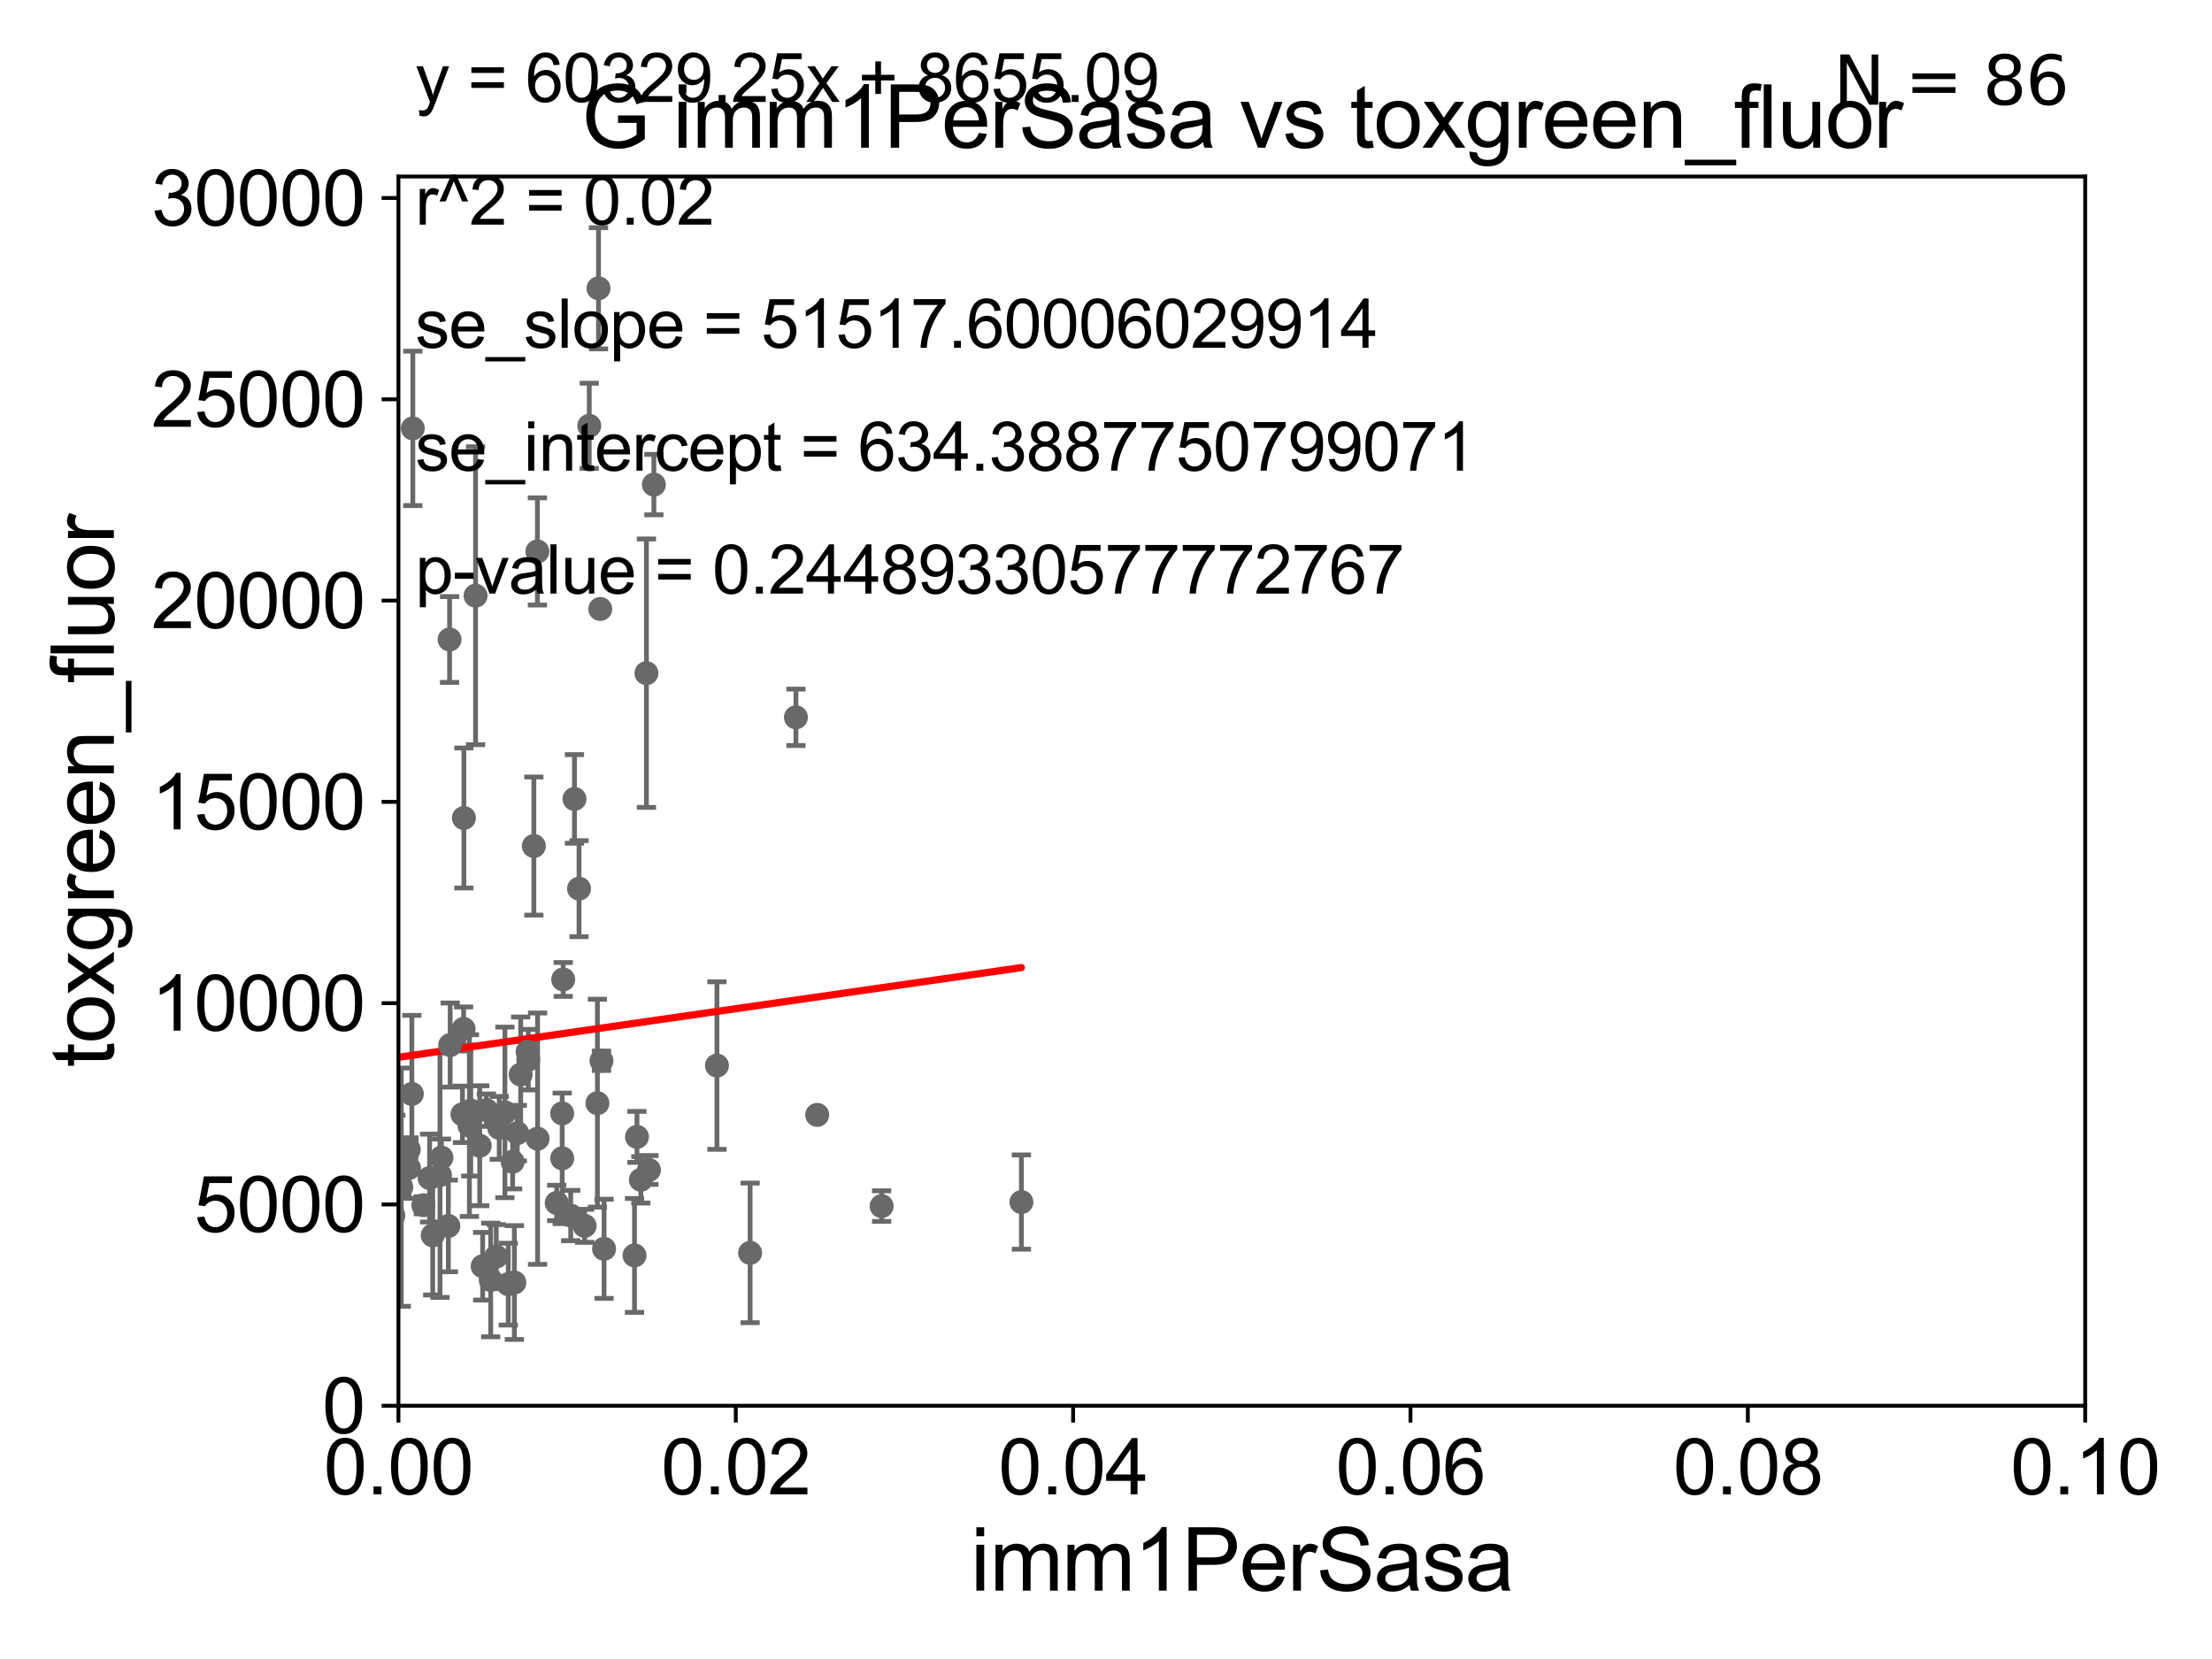 <?xml version="1.0" encoding="utf-8" standalone="no"?>
<!DOCTYPE svg PUBLIC "-//W3C//DTD SVG 1.1//EN"
  "http://www.w3.org/Graphics/SVG/1.1/DTD/svg11.dtd">
<svg xmlns:xlink="http://www.w3.org/1999/xlink" width="460.8pt" height="345.6pt" viewBox="0 0 460.8 345.6" xmlns="http://www.w3.org/2000/svg" version="1.1">
 <defs>
  <style type="text/css">*{stroke-linejoin: round; stroke-linecap: butt}</style>
 </defs>
 <g id="figure_1">
  <g id="patch_1">
   <path d="M 0 345.6 
L 460.8 345.6 
L 460.8 0 
L 0 0 
z
" style="fill: #ffffff"/>
  </g>
  <g id="axes_1">
   <g id="patch_2">
    <path d="M 83 292.84 
L 434.385 292.84 
L 434.385 36.775 
L 83 36.775 
z
" style="fill: #ffffff"/>
   </g>
   <g id="PathCollection_1">
    <defs>
     <path id="mc8f36db9ff" d="M 0 1.118 
C 0.297 1.118 0.581 1 0.791 0.791 
C 1 0.581 1.118 0.297 1.118 0 
C 1.118 -0.297 1 -0.581 0.791 -0.791 
C 0.581 -1 0.297 -1.118 0 -1.118 
C -0.297 -1.118 -0.581 -1 -0.791 -0.791 
C -1 -0.581 -1.118 -0.297 -1.118 0 
C -1.118 0.297 -1 0.581 -0.791 0.791 
C -0.581 1 -0.297 1.118 0 1.118 
z
" style="stroke: #696969"/>
    </defs>
    <g clip-path="url(#pe748909a12)">
     <use xlink:href="#mc8f36db9ff" x="-1" y="199.781" style="fill: #696969; stroke: #696969"/>
     <use xlink:href="#mc8f36db9ff" x="125.045" y="126.86" style="fill: #696969; stroke: #696969"/>
     <use xlink:href="#mc8f36db9ff" x="96.578" y="214.346" style="fill: #696969; stroke: #696969"/>
     <use xlink:href="#mc8f36db9ff" x="96.339" y="232.13" style="fill: #696969; stroke: #696969"/>
     <use xlink:href="#mc8f36db9ff" x="110.052" y="220.737" style="fill: #696969; stroke: #696969"/>
     <use xlink:href="#mc8f36db9ff" x="66.299" y="218.193" style="fill: #696969; stroke: #696969"/>
     <use xlink:href="#mc8f36db9ff" x="125.838" y="260.152" style="fill: #696969; stroke: #696969"/>
     <use xlink:href="#mc8f36db9ff" x="93.398" y="255.389" style="fill: #696969; stroke: #696969"/>
     <use xlink:href="#mc8f36db9ff" x="10.598" y="256.17" style="fill: #696969; stroke: #696969"/>
     <use xlink:href="#mc8f36db9ff" x="85.199" y="243.324" style="fill: #696969; stroke: #696969"/>
     <use xlink:href="#mc8f36db9ff" x="19.348" y="241.414" style="fill: #696969; stroke: #696969"/>
     <use xlink:href="#mc8f36db9ff" x="58.805" y="240.991" style="fill: #696969; stroke: #696969"/>
     <use xlink:href="#mc8f36db9ff" x="90.144" y="257.345" style="fill: #696969; stroke: #696969"/>
     <use xlink:href="#mc8f36db9ff" x="45.795" y="201.333" style="fill: #696969; stroke: #696969"/>
     <use xlink:href="#mc8f36db9ff" x="89.492" y="245.411" style="fill: #696969; stroke: #696969"/>
     <use xlink:href="#mc8f36db9ff" x="170.237" y="232.249" style="fill: #696969; stroke: #696969"/>
     <use xlink:href="#mc8f36db9ff" x="98.07" y="231.337" style="fill: #696969; stroke: #696969"/>
     <use xlink:href="#mc8f36db9ff" x="74.272" y="197.292" style="fill: #696969; stroke: #696969"/>
     <use xlink:href="#mc8f36db9ff" x="99.07" y="124.093" style="fill: #696969; stroke: #696969"/>
     <use xlink:href="#mc8f36db9ff" x="93.781" y="217.703" style="fill: #696969; stroke: #696969"/>
     <use xlink:href="#mc8f36db9ff" x="156.263" y="260.996" style="fill: #696969; stroke: #696969"/>
     <use xlink:href="#mc8f36db9ff" x="120.623" y="185.122" style="fill: #696969; stroke: #696969"/>
     <use xlink:href="#mc8f36db9ff" x="81.94" y="253.228" style="fill: #696969; stroke: #696969"/>
     <use xlink:href="#mc8f36db9ff" x="117.116" y="241.298" style="fill: #696969; stroke: #696969"/>
     <use xlink:href="#mc8f36db9ff" x="107.762" y="236.054" style="fill: #696969; stroke: #696969"/>
     <use xlink:href="#mc8f36db9ff" x="133.505" y="245.773" style="fill: #696969; stroke: #696969"/>
     <use xlink:href="#mc8f36db9ff" x="117.112" y="231.942" style="fill: #696969; stroke: #696969"/>
     <use xlink:href="#mc8f36db9ff" x="124.68" y="60.054" style="fill: #696969; stroke: #696969"/>
     <use xlink:href="#mc8f36db9ff" x="115.972" y="250.593" style="fill: #696969; stroke: #696969"/>
     <use xlink:href="#mc8f36db9ff" x="34.38" y="241.221" style="fill: #696969; stroke: #696969"/>
     <use xlink:href="#mc8f36db9ff" x="102.223" y="266.64" style="fill: #696969; stroke: #696969"/>
     <use xlink:href="#mc8f36db9ff" x="67.668" y="140.296" style="fill: #696969; stroke: #696969"/>
     <use xlink:href="#mc8f36db9ff" x="136.216" y="100.95" style="fill: #696969; stroke: #696969"/>
     <use xlink:href="#mc8f36db9ff" x="165.807" y="149.431" style="fill: #696969; stroke: #696969"/>
     <use xlink:href="#mc8f36db9ff" x="85.795" y="227.887" style="fill: #696969; stroke: #696969"/>
     <use xlink:href="#mc8f36db9ff" x="85.157" y="239.45" style="fill: #696969; stroke: #696969"/>
     <use xlink:href="#mc8f36db9ff" x="125.3" y="220.978" style="fill: #696969; stroke: #696969"/>
     <use xlink:href="#mc8f36db9ff" x="111.992" y="237.211" style="fill: #696969; stroke: #696969"/>
     <use xlink:href="#mc8f36db9ff" x="119.673" y="166.435" style="fill: #696969; stroke: #696969"/>
     <use xlink:href="#mc8f36db9ff" x="76.045" y="242.656" style="fill: #696969; stroke: #696969"/>
     <use xlink:href="#mc8f36db9ff" x="93.654" y="133.218" style="fill: #696969; stroke: #696969"/>
     <use xlink:href="#mc8f36db9ff" x="67.824" y="138.234" style="fill: #696969; stroke: #696969"/>
     <use xlink:href="#mc8f36db9ff" x="108.464" y="223.851" style="fill: #696969; stroke: #696969"/>
     <use xlink:href="#mc8f36db9ff" x="81.366" y="228.822" style="fill: #696969; stroke: #696969"/>
     <use xlink:href="#mc8f36db9ff" x="25.047" y="247.283" style="fill: #696969; stroke: #696969"/>
     <use xlink:href="#mc8f36db9ff" x="107.15" y="267.172" style="fill: #696969; stroke: #696969"/>
     <use xlink:href="#mc8f36db9ff" x="49.476" y="253.315" style="fill: #696969; stroke: #696969"/>
     <use xlink:href="#mc8f36db9ff" x="30.629" y="259.174" style="fill: #696969; stroke: #696969"/>
     <use xlink:href="#mc8f36db9ff" x="-1" y="250.03" style="fill: #696969; stroke: #696969"/>
     <use xlink:href="#mc8f36db9ff" x="-1" y="224.893" style="fill: #696969; stroke: #696969"/>
     <use xlink:href="#mc8f36db9ff" x="53.758" y="172.979" style="fill: #696969; stroke: #696969"/>
     <use xlink:href="#mc8f36db9ff" x="57.367" y="253.076" style="fill: #696969; stroke: #696969"/>
     <use xlink:href="#mc8f36db9ff" x="111.95" y="114.876" style="fill: #696969; stroke: #696969"/>
     <use xlink:href="#mc8f36db9ff" x="183.658" y="251.258" style="fill: #696969; stroke: #696969"/>
     <use xlink:href="#mc8f36db9ff" x="100.549" y="263.778" style="fill: #696969; stroke: #696969"/>
     <use xlink:href="#mc8f36db9ff" x="99.933" y="238.678" style="fill: #696969; stroke: #696969"/>
     <use xlink:href="#mc8f36db9ff" x="124.452" y="229.811" style="fill: #696969; stroke: #696969"/>
     <use xlink:href="#mc8f36db9ff" x="103.378" y="261.775" style="fill: #696969; stroke: #696969"/>
     <use xlink:href="#mc8f36db9ff" x="106.79" y="242.015" style="fill: #696969; stroke: #696969"/>
     <use xlink:href="#mc8f36db9ff" x="132.182" y="261.523" style="fill: #696969; stroke: #696969"/>
     <use xlink:href="#mc8f36db9ff" x="101.321" y="231.271" style="fill: #696969; stroke: #696969"/>
     <use xlink:href="#mc8f36db9ff" x="121.79" y="255.364" style="fill: #696969; stroke: #696969"/>
     <use xlink:href="#mc8f36db9ff" x="135.184" y="243.729" style="fill: #696969; stroke: #696969"/>
     <use xlink:href="#mc8f36db9ff" x="132.694" y="236.833" style="fill: #696969; stroke: #696969"/>
     <use xlink:href="#mc8f36db9ff" x="11.93" y="236.239" style="fill: #696969; stroke: #696969"/>
     <use xlink:href="#mc8f36db9ff" x="212.777" y="250.41" style="fill: #696969; stroke: #696969"/>
     <use xlink:href="#mc8f36db9ff" x="-0.632" y="236.052" style="fill: #696969; stroke: #696969"/>
     <use xlink:href="#mc8f36db9ff" x="97.787" y="234.483" style="fill: #696969; stroke: #696969"/>
     <use xlink:href="#mc8f36db9ff" x="149.352" y="221.974" style="fill: #696969; stroke: #696969"/>
     <use xlink:href="#mc8f36db9ff" x="118.888" y="253.215" style="fill: #696969; stroke: #696969"/>
     <use xlink:href="#mc8f36db9ff" x="105.184" y="231.731" style="fill: #696969; stroke: #696969"/>
     <use xlink:href="#mc8f36db9ff" x="109.908" y="219.1" style="fill: #696969; stroke: #696969"/>
     <use xlink:href="#mc8f36db9ff" x="103.999" y="234.958" style="fill: #696969; stroke: #696969"/>
     <use xlink:href="#mc8f36db9ff" x="91.655" y="244.806" style="fill: #696969; stroke: #696969"/>
     <use xlink:href="#mc8f36db9ff" x="111.211" y="176.243" style="fill: #696969; stroke: #696969"/>
     <use xlink:href="#mc8f36db9ff" x="96.635" y="170.402" style="fill: #696969; stroke: #696969"/>
     <use xlink:href="#mc8f36db9ff" x="88.191" y="251.071" style="fill: #696969; stroke: #696969"/>
     <use xlink:href="#mc8f36db9ff" x="77.387" y="176.976" style="fill: #696969; stroke: #696969"/>
     <use xlink:href="#mc8f36db9ff" x="75.382" y="245.19" style="fill: #696969; stroke: #696969"/>
     <use xlink:href="#mc8f36db9ff" x="105.878" y="267.506" style="fill: #696969; stroke: #696969"/>
     <use xlink:href="#mc8f36db9ff" x="134.664" y="140.234" style="fill: #696969; stroke: #696969"/>
     <use xlink:href="#mc8f36db9ff" x="85.997" y="89.24" style="fill: #696969; stroke: #696969"/>
     <use xlink:href="#mc8f36db9ff" x="117.323" y="204.035" style="fill: #696969; stroke: #696969"/>
     <use xlink:href="#mc8f36db9ff" x="83.595" y="247.308" style="fill: #696969; stroke: #696969"/>
     <use xlink:href="#mc8f36db9ff" x="122.751" y="88.704" style="fill: #696969; stroke: #696969"/>
     <use xlink:href="#mc8f36db9ff" x="91.963" y="241.145" style="fill: #696969; stroke: #696969"/>
     <use xlink:href="#mc8f36db9ff" x="82.446" y="240.953" style="fill: #696969; stroke: #696969"/>
    </g>
   </g>
   <g id="matplotlib.axis_1">
    <g id="xtick_1">
     <g id="line2d_1">
      <defs>
       <path id="m731219860e" d="M 0 0 
L 0 3.5 
" style="stroke: #000000; stroke-width: 0.8"/>
      </defs>
      <g>
       <use xlink:href="#m731219860e" x="83" y="292.84" style="stroke: #000000; stroke-width: 0.8"/>
      </g>
     </g>
     <g id="text_1">
      <!-- 0.00 -->
      <g transform="translate(67.431 311.293)scale(0.16 -0.16)">
       <defs>
        <path id="ArialMT-30" d="M 266 2259 
Q 266 3072 433 3567 
Q 600 4063 929 4331 
Q 1259 4600 1759 4600 
Q 2128 4600 2406 4451 
Q 2684 4303 2865 4023 
Q 3047 3744 3150 3342 
Q 3253 2941 3253 2259 
Q 3253 1453 3087 958 
Q 2922 463 2592 192 
Q 2263 -78 1759 -78 
Q 1097 -78 719 397 
Q 266 969 266 2259 
z
M 844 2259 
Q 844 1131 1108 757 
Q 1372 384 1759 384 
Q 2147 384 2411 759 
Q 2675 1134 2675 2259 
Q 2675 3391 2411 3762 
Q 2147 4134 1753 4134 
Q 1366 4134 1134 3806 
Q 844 3388 844 2259 
z
" transform="scale(0.016)"/>
        <path id="ArialMT-2e" d="M 581 0 
L 581 641 
L 1222 641 
L 1222 0 
L 581 0 
z
" transform="scale(0.016)"/>
       </defs>
       <use xlink:href="#ArialMT-30"/>
       <use xlink:href="#ArialMT-2e" x="55.615"/>
       <use xlink:href="#ArialMT-30" x="83.398"/>
       <use xlink:href="#ArialMT-30" x="139.014"/>
      </g>
     </g>
    </g>
    <g id="xtick_2">
     <g id="line2d_2">
      <g>
       <use xlink:href="#m731219860e" x="153.277" y="292.84" style="stroke: #000000; stroke-width: 0.8"/>
      </g>
     </g>
     <g id="text_2">
      <!-- 0.02 -->
      <g transform="translate(137.708 311.293)scale(0.16 -0.16)">
       <defs>
        <path id="ArialMT-32" d="M 3222 541 
L 3222 0 
L 194 0 
Q 188 203 259 391 
Q 375 700 629 1000 
Q 884 1300 1366 1694 
Q 2113 2306 2375 2664 
Q 2638 3022 2638 3341 
Q 2638 3675 2398 3904 
Q 2159 4134 1775 4134 
Q 1369 4134 1125 3890 
Q 881 3647 878 3216 
L 300 3275 
Q 359 3922 746 4261 
Q 1134 4600 1788 4600 
Q 2447 4600 2831 4234 
Q 3216 3869 3216 3328 
Q 3216 3053 3103 2787 
Q 2991 2522 2730 2228 
Q 2469 1934 1863 1422 
Q 1356 997 1212 845 
Q 1069 694 975 541 
L 3222 541 
z
" transform="scale(0.016)"/>
       </defs>
       <use xlink:href="#ArialMT-30"/>
       <use xlink:href="#ArialMT-2e" x="55.615"/>
       <use xlink:href="#ArialMT-30" x="83.398"/>
       <use xlink:href="#ArialMT-32" x="139.014"/>
      </g>
     </g>
    </g>
    <g id="xtick_3">
     <g id="line2d_3">
      <g>
       <use xlink:href="#m731219860e" x="223.554" y="292.84" style="stroke: #000000; stroke-width: 0.8"/>
      </g>
     </g>
     <g id="text_3">
      <!-- 0.04 -->
      <g transform="translate(207.985 311.293)scale(0.16 -0.16)">
       <defs>
        <path id="ArialMT-34" d="M 2069 0 
L 2069 1097 
L 81 1097 
L 81 1613 
L 2172 4581 
L 2631 4581 
L 2631 1613 
L 3250 1613 
L 3250 1097 
L 2631 1097 
L 2631 0 
L 2069 0 
z
M 2069 1613 
L 2069 3678 
L 634 1613 
L 2069 1613 
z
" transform="scale(0.016)"/>
       </defs>
       <use xlink:href="#ArialMT-30"/>
       <use xlink:href="#ArialMT-2e" x="55.615"/>
       <use xlink:href="#ArialMT-30" x="83.398"/>
       <use xlink:href="#ArialMT-34" x="139.014"/>
      </g>
     </g>
    </g>
    <g id="xtick_4">
     <g id="line2d_4">
      <g>
       <use xlink:href="#m731219860e" x="293.831" y="292.84" style="stroke: #000000; stroke-width: 0.8"/>
      </g>
     </g>
     <g id="text_4">
      <!-- 0.06 -->
      <g transform="translate(278.262 311.293)scale(0.16 -0.16)">
       <defs>
        <path id="ArialMT-36" d="M 3184 3459 
L 2625 3416 
Q 2550 3747 2413 3897 
Q 2184 4138 1850 4138 
Q 1581 4138 1378 3988 
Q 1113 3794 959 3422 
Q 806 3050 800 2363 
Q 1003 2672 1297 2822 
Q 1591 2972 1913 2972 
Q 2475 2972 2870 2558 
Q 3266 2144 3266 1488 
Q 3266 1056 3080 686 
Q 2894 316 2569 119 
Q 2244 -78 1831 -78 
Q 1128 -78 684 439 
Q 241 956 241 2144 
Q 241 3472 731 4075 
Q 1159 4600 1884 4600 
Q 2425 4600 2770 4297 
Q 3116 3994 3184 3459 
z
M 888 1484 
Q 888 1194 1011 928 
Q 1134 663 1356 523 
Q 1578 384 1822 384 
Q 2178 384 2434 671 
Q 2691 959 2691 1453 
Q 2691 1928 2437 2201 
Q 2184 2475 1800 2475 
Q 1419 2475 1153 2201 
Q 888 1928 888 1484 
z
" transform="scale(0.016)"/>
       </defs>
       <use xlink:href="#ArialMT-30"/>
       <use xlink:href="#ArialMT-2e" x="55.615"/>
       <use xlink:href="#ArialMT-30" x="83.398"/>
       <use xlink:href="#ArialMT-36" x="139.014"/>
      </g>
     </g>
    </g>
    <g id="xtick_5">
     <g id="line2d_5">
      <g>
       <use xlink:href="#m731219860e" x="364.108" y="292.84" style="stroke: #000000; stroke-width: 0.8"/>
      </g>
     </g>
     <g id="text_5">
      <!-- 0.08 -->
      <g transform="translate(348.539 311.293)scale(0.16 -0.16)">
       <defs>
        <path id="ArialMT-38" d="M 1131 2484 
Q 781 2613 612 2850 
Q 444 3088 444 3419 
Q 444 3919 803 4259 
Q 1163 4600 1759 4600 
Q 2359 4600 2725 4251 
Q 3091 3903 3091 3403 
Q 3091 3084 2923 2848 
Q 2756 2613 2416 2484 
Q 2838 2347 3058 2040 
Q 3278 1734 3278 1309 
Q 3278 722 2862 322 
Q 2447 -78 1769 -78 
Q 1091 -78 675 323 
Q 259 725 259 1325 
Q 259 1772 486 2073 
Q 713 2375 1131 2484 
z
M 1019 3438 
Q 1019 3113 1228 2906 
Q 1438 2700 1772 2700 
Q 2097 2700 2305 2904 
Q 2513 3109 2513 3406 
Q 2513 3716 2298 3927 
Q 2084 4138 1766 4138 
Q 1444 4138 1231 3931 
Q 1019 3725 1019 3438 
z
M 838 1322 
Q 838 1081 952 856 
Q 1066 631 1291 507 
Q 1516 384 1775 384 
Q 2178 384 2440 643 
Q 2703 903 2703 1303 
Q 2703 1709 2433 1975 
Q 2163 2241 1756 2241 
Q 1359 2241 1098 1978 
Q 838 1716 838 1322 
z
" transform="scale(0.016)"/>
       </defs>
       <use xlink:href="#ArialMT-30"/>
       <use xlink:href="#ArialMT-2e" x="55.615"/>
       <use xlink:href="#ArialMT-30" x="83.398"/>
       <use xlink:href="#ArialMT-38" x="139.014"/>
      </g>
     </g>
    </g>
    <g id="xtick_6">
     <g id="line2d_6">
      <g>
       <use xlink:href="#m731219860e" x="434.385" y="292.84" style="stroke: #000000; stroke-width: 0.8"/>
      </g>
     </g>
     <g id="text_6">
      <!-- 0.10 -->
      <g transform="translate(418.816 311.293)scale(0.16 -0.16)">
       <defs>
        <path id="ArialMT-31" d="M 2384 0 
L 1822 0 
L 1822 3584 
Q 1619 3391 1289 3197 
Q 959 3003 697 2906 
L 697 3450 
Q 1169 3672 1522 3987 
Q 1875 4303 2022 4600 
L 2384 4600 
L 2384 0 
z
" transform="scale(0.016)"/>
       </defs>
       <use xlink:href="#ArialMT-30"/>
       <use xlink:href="#ArialMT-2e" x="55.615"/>
       <use xlink:href="#ArialMT-31" x="83.398"/>
       <use xlink:href="#ArialMT-30" x="139.014"/>
      </g>
     </g>
    </g>
    <g id="text_7">
     <!-- imm1PerSasa -->
     <g transform="translate(202.177 331.357)scale(0.18 -0.18)">
      <defs>
       <path id="ArialMT-69" d="M 425 3934 
L 425 4581 
L 988 4581 
L 988 3934 
L 425 3934 
z
M 425 0 
L 425 3319 
L 988 3319 
L 988 0 
L 425 0 
z
" transform="scale(0.016)"/>
       <path id="ArialMT-6d" d="M 422 0 
L 422 3319 
L 925 3319 
L 925 2853 
Q 1081 3097 1340 3245 
Q 1600 3394 1931 3394 
Q 2300 3394 2536 3241 
Q 2772 3088 2869 2813 
Q 3263 3394 3894 3394 
Q 4388 3394 4653 3120 
Q 4919 2847 4919 2278 
L 4919 0 
L 4359 0 
L 4359 2091 
Q 4359 2428 4304 2576 
Q 4250 2725 4106 2815 
Q 3963 2906 3769 2906 
Q 3419 2906 3187 2673 
Q 2956 2441 2956 1928 
L 2956 0 
L 2394 0 
L 2394 2156 
Q 2394 2531 2256 2718 
Q 2119 2906 1806 2906 
Q 1569 2906 1367 2781 
Q 1166 2656 1075 2415 
Q 984 2175 984 1722 
L 984 0 
L 422 0 
z
" transform="scale(0.016)"/>
       <path id="ArialMT-50" d="M 494 0 
L 494 4581 
L 2222 4581 
Q 2678 4581 2919 4538 
Q 3256 4481 3484 4323 
Q 3713 4166 3852 3881 
Q 3991 3597 3991 3256 
Q 3991 2672 3619 2267 
Q 3247 1863 2275 1863 
L 1100 1863 
L 1100 0 
L 494 0 
z
M 1100 2403 
L 2284 2403 
Q 2872 2403 3119 2622 
Q 3366 2841 3366 3238 
Q 3366 3525 3220 3729 
Q 3075 3934 2838 4000 
Q 2684 4041 2272 4041 
L 1100 4041 
L 1100 2403 
z
" transform="scale(0.016)"/>
       <path id="ArialMT-65" d="M 2694 1069 
L 3275 997 
Q 3138 488 2766 206 
Q 2394 -75 1816 -75 
Q 1088 -75 661 373 
Q 234 822 234 1631 
Q 234 2469 665 2931 
Q 1097 3394 1784 3394 
Q 2450 3394 2872 2941 
Q 3294 2488 3294 1666 
Q 3294 1616 3291 1516 
L 816 1516 
Q 847 969 1125 678 
Q 1403 388 1819 388 
Q 2128 388 2347 550 
Q 2566 713 2694 1069 
z
M 847 1978 
L 2700 1978 
Q 2663 2397 2488 2606 
Q 2219 2931 1791 2931 
Q 1403 2931 1139 2672 
Q 875 2413 847 1978 
z
" transform="scale(0.016)"/>
       <path id="ArialMT-72" d="M 416 0 
L 416 3319 
L 922 3319 
L 922 2816 
Q 1116 3169 1280 3281 
Q 1444 3394 1641 3394 
Q 1925 3394 2219 3213 
L 2025 2691 
Q 1819 2813 1613 2813 
Q 1428 2813 1281 2702 
Q 1134 2591 1072 2394 
Q 978 2094 978 1738 
L 978 0 
L 416 0 
z
" transform="scale(0.016)"/>
       <path id="ArialMT-53" d="M 288 1472 
L 859 1522 
Q 900 1178 1048 958 
Q 1197 738 1509 602 
Q 1822 466 2213 466 
Q 2559 466 2825 569 
Q 3091 672 3220 851 
Q 3350 1031 3350 1244 
Q 3350 1459 3225 1620 
Q 3100 1781 2813 1891 
Q 2628 1963 1997 2114 
Q 1366 2266 1113 2400 
Q 784 2572 623 2826 
Q 463 3081 463 3397 
Q 463 3744 659 4045 
Q 856 4347 1234 4503 
Q 1613 4659 2075 4659 
Q 2584 4659 2973 4495 
Q 3363 4331 3572 4012 
Q 3781 3694 3797 3291 
L 3216 3247 
Q 3169 3681 2898 3903 
Q 2628 4125 2100 4125 
Q 1550 4125 1298 3923 
Q 1047 3722 1047 3438 
Q 1047 3191 1225 3031 
Q 1400 2872 2139 2705 
Q 2878 2538 3153 2413 
Q 3553 2228 3743 1945 
Q 3934 1663 3934 1294 
Q 3934 928 3725 604 
Q 3516 281 3123 101 
Q 2731 -78 2241 -78 
Q 1619 -78 1198 103 
Q 778 284 539 648 
Q 300 1013 288 1472 
z
" transform="scale(0.016)"/>
       <path id="ArialMT-61" d="M 2588 409 
Q 2275 144 1986 34 
Q 1697 -75 1366 -75 
Q 819 -75 525 192 
Q 231 459 231 875 
Q 231 1119 342 1320 
Q 453 1522 633 1644 
Q 813 1766 1038 1828 
Q 1203 1872 1538 1913 
Q 2219 1994 2541 2106 
Q 2544 2222 2544 2253 
Q 2544 2597 2384 2738 
Q 2169 2928 1744 2928 
Q 1347 2928 1158 2789 
Q 969 2650 878 2297 
L 328 2372 
Q 403 2725 575 2942 
Q 747 3159 1072 3276 
Q 1397 3394 1825 3394 
Q 2250 3394 2515 3294 
Q 2781 3194 2906 3042 
Q 3031 2891 3081 2659 
Q 3109 2516 3109 2141 
L 3109 1391 
Q 3109 606 3145 398 
Q 3181 191 3288 0 
L 2700 0 
Q 2613 175 2588 409 
z
M 2541 1666 
Q 2234 1541 1622 1453 
Q 1275 1403 1131 1340 
Q 988 1278 909 1158 
Q 831 1038 831 891 
Q 831 666 1001 516 
Q 1172 366 1500 366 
Q 1825 366 2078 508 
Q 2331 650 2450 897 
Q 2541 1088 2541 1459 
L 2541 1666 
z
" transform="scale(0.016)"/>
       <path id="ArialMT-73" d="M 197 991 
L 753 1078 
Q 800 744 1014 566 
Q 1228 388 1613 388 
Q 2000 388 2187 545 
Q 2375 703 2375 916 
Q 2375 1106 2209 1216 
Q 2094 1291 1634 1406 
Q 1016 1563 777 1677 
Q 538 1791 414 1992 
Q 291 2194 291 2438 
Q 291 2659 392 2848 
Q 494 3038 669 3163 
Q 800 3259 1026 3326 
Q 1253 3394 1513 3394 
Q 1903 3394 2198 3281 
Q 2494 3169 2634 2976 
Q 2775 2784 2828 2463 
L 2278 2388 
Q 2241 2644 2061 2787 
Q 1881 2931 1553 2931 
Q 1166 2931 1000 2803 
Q 834 2675 834 2503 
Q 834 2394 903 2306 
Q 972 2216 1119 2156 
Q 1203 2125 1616 2013 
Q 2213 1853 2448 1751 
Q 2684 1650 2818 1456 
Q 2953 1263 2953 975 
Q 2953 694 2789 445 
Q 2625 197 2315 61 
Q 2006 -75 1616 -75 
Q 969 -75 630 194 
Q 291 463 197 991 
z
" transform="scale(0.016)"/>
      </defs>
      <use xlink:href="#ArialMT-69"/>
      <use xlink:href="#ArialMT-6d" x="22.217"/>
      <use xlink:href="#ArialMT-6d" x="105.518"/>
      <use xlink:href="#ArialMT-31" x="188.818"/>
      <use xlink:href="#ArialMT-50" x="244.434"/>
      <use xlink:href="#ArialMT-65" x="311.133"/>
      <use xlink:href="#ArialMT-72" x="366.748"/>
      <use xlink:href="#ArialMT-53" x="400.049"/>
      <use xlink:href="#ArialMT-61" x="466.748"/>
      <use xlink:href="#ArialMT-73" x="522.363"/>
      <use xlink:href="#ArialMT-61" x="572.363"/>
     </g>
    </g>
   </g>
   <g id="matplotlib.axis_2">
    <g id="ytick_1">
     <g id="line2d_7">
      <defs>
       <path id="meec37ac61b" d="M 0 0 
L -3.5 0 
" style="stroke: #000000; stroke-width: 0.8"/>
      </defs>
      <g>
       <use xlink:href="#meec37ac61b" x="83" y="292.84" style="stroke: #000000; stroke-width: 0.8"/>
      </g>
     </g>
     <g id="text_8">
      <!-- 0 -->
      <g transform="translate(67.103 298.566)scale(0.16 -0.16)">
       <use xlink:href="#ArialMT-30"/>
      </g>
     </g>
    </g>
    <g id="ytick_2">
     <g id="line2d_8">
      <g>
       <use xlink:href="#meec37ac61b" x="83" y="250.908" style="stroke: #000000; stroke-width: 0.8"/>
      </g>
     </g>
     <g id="text_9">
      <!-- 5000 -->
      <g transform="translate(40.41 256.634)scale(0.16 -0.16)">
       <defs>
        <path id="ArialMT-35" d="M 266 1200 
L 856 1250 
Q 922 819 1161 601 
Q 1400 384 1738 384 
Q 2144 384 2425 690 
Q 2706 997 2706 1503 
Q 2706 1984 2436 2262 
Q 2166 2541 1728 2541 
Q 1456 2541 1237 2417 
Q 1019 2294 894 2097 
L 366 2166 
L 809 4519 
L 3088 4519 
L 3088 3981 
L 1259 3981 
L 1013 2750 
Q 1425 3038 1878 3038 
Q 2478 3038 2890 2622 
Q 3303 2206 3303 1553 
Q 3303 931 2941 478 
Q 2500 -78 1738 -78 
Q 1113 -78 717 272 
Q 322 622 266 1200 
z
" transform="scale(0.016)"/>
       </defs>
       <use xlink:href="#ArialMT-35"/>
       <use xlink:href="#ArialMT-30" x="55.615"/>
       <use xlink:href="#ArialMT-30" x="111.23"/>
       <use xlink:href="#ArialMT-30" x="166.846"/>
      </g>
     </g>
    </g>
    <g id="ytick_3">
     <g id="line2d_9">
      <g>
       <use xlink:href="#meec37ac61b" x="83" y="208.976" style="stroke: #000000; stroke-width: 0.8"/>
      </g>
     </g>
     <g id="text_10">
      <!-- 10000 -->
      <g transform="translate(31.512 214.702)scale(0.16 -0.16)">
       <use xlink:href="#ArialMT-31"/>
       <use xlink:href="#ArialMT-30" x="55.615"/>
       <use xlink:href="#ArialMT-30" x="111.23"/>
       <use xlink:href="#ArialMT-30" x="166.846"/>
       <use xlink:href="#ArialMT-30" x="222.461"/>
      </g>
     </g>
    </g>
    <g id="ytick_4">
     <g id="line2d_10">
      <g>
       <use xlink:href="#meec37ac61b" x="83" y="167.043" style="stroke: #000000; stroke-width: 0.8"/>
      </g>
     </g>
     <g id="text_11">
      <!-- 15000 -->
      <g transform="translate(31.512 172.77)scale(0.16 -0.16)">
       <use xlink:href="#ArialMT-31"/>
       <use xlink:href="#ArialMT-35" x="55.615"/>
       <use xlink:href="#ArialMT-30" x="111.23"/>
       <use xlink:href="#ArialMT-30" x="166.846"/>
       <use xlink:href="#ArialMT-30" x="222.461"/>
      </g>
     </g>
    </g>
    <g id="ytick_5">
     <g id="line2d_11">
      <g>
       <use xlink:href="#meec37ac61b" x="83" y="125.111" style="stroke: #000000; stroke-width: 0.8"/>
      </g>
     </g>
     <g id="text_12">
      <!-- 20000 -->
      <g transform="translate(31.512 130.837)scale(0.16 -0.16)">
       <use xlink:href="#ArialMT-32"/>
       <use xlink:href="#ArialMT-30" x="55.615"/>
       <use xlink:href="#ArialMT-30" x="111.23"/>
       <use xlink:href="#ArialMT-30" x="166.846"/>
       <use xlink:href="#ArialMT-30" x="222.461"/>
      </g>
     </g>
    </g>
    <g id="ytick_6">
     <g id="line2d_12">
      <g>
       <use xlink:href="#meec37ac61b" x="83" y="83.179" style="stroke: #000000; stroke-width: 0.8"/>
      </g>
     </g>
     <g id="text_13">
      <!-- 25000 -->
      <g transform="translate(31.512 88.905)scale(0.16 -0.16)">
       <use xlink:href="#ArialMT-32"/>
       <use xlink:href="#ArialMT-35" x="55.615"/>
       <use xlink:href="#ArialMT-30" x="111.23"/>
       <use xlink:href="#ArialMT-30" x="166.846"/>
       <use xlink:href="#ArialMT-30" x="222.461"/>
      </g>
     </g>
    </g>
    <g id="ytick_7">
     <g id="line2d_13">
      <g>
       <use xlink:href="#meec37ac61b" x="83" y="41.247" style="stroke: #000000; stroke-width: 0.8"/>
      </g>
     </g>
     <g id="text_14">
      <!-- 30000 -->
      <g transform="translate(31.512 46.973)scale(0.16 -0.16)">
       <defs>
        <path id="ArialMT-33" d="M 269 1209 
L 831 1284 
Q 928 806 1161 595 
Q 1394 384 1728 384 
Q 2125 384 2398 659 
Q 2672 934 2672 1341 
Q 2672 1728 2419 1979 
Q 2166 2231 1775 2231 
Q 1616 2231 1378 2169 
L 1441 2663 
Q 1497 2656 1531 2656 
Q 1891 2656 2178 2843 
Q 2466 3031 2466 3422 
Q 2466 3731 2256 3934 
Q 2047 4138 1716 4138 
Q 1388 4138 1169 3931 
Q 950 3725 888 3313 
L 325 3413 
Q 428 3978 793 4289 
Q 1159 4600 1703 4600 
Q 2078 4600 2393 4439 
Q 2709 4278 2876 4000 
Q 3044 3722 3044 3409 
Q 3044 3113 2884 2869 
Q 2725 2625 2413 2481 
Q 2819 2388 3044 2092 
Q 3269 1797 3269 1353 
Q 3269 753 2831 336 
Q 2394 -81 1725 -81 
Q 1122 -81 723 278 
Q 325 638 269 1209 
z
" transform="scale(0.016)"/>
       </defs>
       <use xlink:href="#ArialMT-33"/>
       <use xlink:href="#ArialMT-30" x="55.615"/>
       <use xlink:href="#ArialMT-30" x="111.23"/>
       <use xlink:href="#ArialMT-30" x="166.846"/>
       <use xlink:href="#ArialMT-30" x="222.461"/>
      </g>
     </g>
    </g>
    <g id="text_15">
     <!-- toxgreen_fluor -->
     <g transform="translate(23.724 222.34)rotate(-90)scale(0.18 -0.18)">
      <defs>
       <path id="ArialMT-74" d="M 1650 503 
L 1731 6 
Q 1494 -44 1306 -44 
Q 1000 -44 831 53 
Q 663 150 594 308 
Q 525 466 525 972 
L 525 2881 
L 113 2881 
L 113 3319 
L 525 3319 
L 525 4141 
L 1084 4478 
L 1084 3319 
L 1650 3319 
L 1650 2881 
L 1084 2881 
L 1084 941 
Q 1084 700 1114 631 
Q 1144 563 1211 522 
Q 1278 481 1403 481 
Q 1497 481 1650 503 
z
" transform="scale(0.016)"/>
       <path id="ArialMT-6f" d="M 213 1659 
Q 213 2581 725 3025 
Q 1153 3394 1769 3394 
Q 2453 3394 2887 2945 
Q 3322 2497 3322 1706 
Q 3322 1066 3130 698 
Q 2938 331 2570 128 
Q 2203 -75 1769 -75 
Q 1072 -75 642 372 
Q 213 819 213 1659 
z
M 791 1659 
Q 791 1022 1069 705 
Q 1347 388 1769 388 
Q 2188 388 2466 706 
Q 2744 1025 2744 1678 
Q 2744 2294 2464 2611 
Q 2184 2928 1769 2928 
Q 1347 2928 1069 2612 
Q 791 2297 791 1659 
z
" transform="scale(0.016)"/>
       <path id="ArialMT-78" d="M 47 0 
L 1259 1725 
L 138 3319 
L 841 3319 
L 1350 2541 
Q 1494 2319 1581 2169 
Q 1719 2375 1834 2534 
L 2394 3319 
L 3066 3319 
L 1919 1756 
L 3153 0 
L 2463 0 
L 1781 1031 
L 1600 1309 
L 728 0 
L 47 0 
z
" transform="scale(0.016)"/>
       <path id="ArialMT-67" d="M 319 -275 
L 866 -356 
Q 900 -609 1056 -725 
Q 1266 -881 1628 -881 
Q 2019 -881 2231 -725 
Q 2444 -569 2519 -288 
Q 2563 -116 2559 434 
Q 2191 0 1641 0 
Q 956 0 581 494 
Q 206 988 206 1678 
Q 206 2153 378 2554 
Q 550 2956 876 3175 
Q 1203 3394 1644 3394 
Q 2231 3394 2613 2919 
L 2613 3319 
L 3131 3319 
L 3131 450 
Q 3131 -325 2973 -648 
Q 2816 -972 2473 -1159 
Q 2131 -1347 1631 -1347 
Q 1038 -1347 672 -1080 
Q 306 -813 319 -275 
z
M 784 1719 
Q 784 1066 1043 766 
Q 1303 466 1694 466 
Q 2081 466 2343 764 
Q 2606 1063 2606 1700 
Q 2606 2309 2336 2618 
Q 2066 2928 1684 2928 
Q 1309 2928 1046 2623 
Q 784 2319 784 1719 
z
" transform="scale(0.016)"/>
       <path id="ArialMT-6e" d="M 422 0 
L 422 3319 
L 928 3319 
L 928 2847 
Q 1294 3394 1984 3394 
Q 2284 3394 2536 3286 
Q 2788 3178 2913 3003 
Q 3038 2828 3088 2588 
Q 3119 2431 3119 2041 
L 3119 0 
L 2556 0 
L 2556 2019 
Q 2556 2363 2490 2533 
Q 2425 2703 2258 2804 
Q 2091 2906 1866 2906 
Q 1506 2906 1245 2678 
Q 984 2450 984 1813 
L 984 0 
L 422 0 
z
" transform="scale(0.016)"/>
       <path id="ArialMT-5f" d="M -97 -1272 
L -97 -866 
L 3631 -866 
L 3631 -1272 
L -97 -1272 
z
" transform="scale(0.016)"/>
       <path id="ArialMT-66" d="M 556 0 
L 556 2881 
L 59 2881 
L 59 3319 
L 556 3319 
L 556 3672 
Q 556 4006 616 4169 
Q 697 4388 901 4523 
Q 1106 4659 1475 4659 
Q 1713 4659 2000 4603 
L 1916 4113 
Q 1741 4144 1584 4144 
Q 1328 4144 1222 4034 
Q 1116 3925 1116 3625 
L 1116 3319 
L 1763 3319 
L 1763 2881 
L 1116 2881 
L 1116 0 
L 556 0 
z
" transform="scale(0.016)"/>
       <path id="ArialMT-6c" d="M 409 0 
L 409 4581 
L 972 4581 
L 972 0 
L 409 0 
z
" transform="scale(0.016)"/>
       <path id="ArialMT-75" d="M 2597 0 
L 2597 488 
Q 2209 -75 1544 -75 
Q 1250 -75 995 37 
Q 741 150 617 320 
Q 494 491 444 738 
Q 409 903 409 1263 
L 409 3319 
L 972 3319 
L 972 1478 
Q 972 1038 1006 884 
Q 1059 663 1231 536 
Q 1403 409 1656 409 
Q 1909 409 2131 539 
Q 2353 669 2445 892 
Q 2538 1116 2538 1541 
L 2538 3319 
L 3100 3319 
L 3100 0 
L 2597 0 
z
" transform="scale(0.016)"/>
      </defs>
      <use xlink:href="#ArialMT-74"/>
      <use xlink:href="#ArialMT-6f" x="27.783"/>
      <use xlink:href="#ArialMT-78" x="83.398"/>
      <use xlink:href="#ArialMT-67" x="133.398"/>
      <use xlink:href="#ArialMT-72" x="189.014"/>
      <use xlink:href="#ArialMT-65" x="222.314"/>
      <use xlink:href="#ArialMT-65" x="277.93"/>
      <use xlink:href="#ArialMT-6e" x="333.545"/>
      <use xlink:href="#ArialMT-5f" x="389.16"/>
      <use xlink:href="#ArialMT-66" x="444.775"/>
      <use xlink:href="#ArialMT-6c" x="472.559"/>
      <use xlink:href="#ArialMT-75" x="494.775"/>
      <use xlink:href="#ArialMT-6f" x="550.391"/>
      <use xlink:href="#ArialMT-72" x="606.006"/>
     </g>
    </g>
   </g>
   <g id="LineCollection_1">
    <path clip-path="url(#pe748909a12)" style="fill: none; stroke: #696969"/>
    <path d="M 125.045 127.433 
L 125.045 126.287 
" clip-path="url(#pe748909a12)" style="fill: none; stroke: #696969"/>
    <path d="M 96.578 218.933 
L 96.578 209.759 
" clip-path="url(#pe748909a12)" style="fill: none; stroke: #696969"/>
    <path d="M 96.339 238.009 
L 96.339 226.252 
" clip-path="url(#pe748909a12)" style="fill: none; stroke: #696969"/>
    <path d="M 110.052 227.045 
L 110.052 214.429 
" clip-path="url(#pe748909a12)" style="fill: none; stroke: #696969"/>
    <path d="M 66.299 255.99 
L 66.299 180.395 
" clip-path="url(#pe748909a12)" style="fill: none; stroke: #696969"/>
    <path d="M 125.838 270.479 
L 125.838 249.825 
" clip-path="url(#pe748909a12)" style="fill: none; stroke: #696969"/>
    <path d="M 93.398 264.935 
L 93.398 245.842 
" clip-path="url(#pe748909a12)" style="fill: none; stroke: #696969"/>
    <path d="M 10.598 264.106 
L 10.598 248.235 
" clip-path="url(#pe748909a12)" style="fill: none; stroke: #696969"/>
    <path d="M 85.199 249.625 
L 85.199 237.023 
" clip-path="url(#pe748909a12)" style="fill: none; stroke: #696969"/>
    <path d="M 19.348 259.719 
L 19.348 223.109 
" clip-path="url(#pe748909a12)" style="fill: none; stroke: #696969"/>
    <path d="M 58.805 254.291 
L 58.805 227.69 
" clip-path="url(#pe748909a12)" style="fill: none; stroke: #696969"/>
    <path d="M 90.144 269.768 
L 90.144 244.921 
" clip-path="url(#pe748909a12)" style="fill: none; stroke: #696969"/>
    <path d="M 45.795 219.402 
L 45.795 183.264 
" clip-path="url(#pe748909a12)" style="fill: none; stroke: #696969"/>
    <path d="M 89.492 254.561 
L 89.492 236.261 
" clip-path="url(#pe748909a12)" style="fill: none; stroke: #696969"/>
    <path d="M 170.237 232.828 
L 170.237 231.671 
" clip-path="url(#pe748909a12)" style="fill: none; stroke: #696969"/>
    <path d="M 98.07 244.983 
L 98.07 217.691 
" clip-path="url(#pe748909a12)" style="fill: none; stroke: #696969"/>
    <path d="M 74.272 213.509 
L 74.272 181.075 
" clip-path="url(#pe748909a12)" style="fill: none; stroke: #696969"/>
    <path d="M 99.07 155.126 
L 99.07 93.061 
" clip-path="url(#pe748909a12)" style="fill: none; stroke: #696969"/>
    <path d="M 93.781 226.46 
L 93.781 208.945 
" clip-path="url(#pe748909a12)" style="fill: none; stroke: #696969"/>
    <path d="M 156.263 275.536 
L 156.263 246.456 
" clip-path="url(#pe748909a12)" style="fill: none; stroke: #696969"/>
    <path d="M 120.623 195.125 
L 120.623 175.12 
" clip-path="url(#pe748909a12)" style="fill: none; stroke: #696969"/>
    <path d="M 81.94 256.978 
L 81.94 249.479 
" clip-path="url(#pe748909a12)" style="fill: none; stroke: #696969"/>
    <path d="M 117.116 254.894 
L 117.116 227.701 
" clip-path="url(#pe748909a12)" style="fill: none; stroke: #696969"/>
    <path d="M 107.762 241.833 
L 107.762 230.275 
" clip-path="url(#pe748909a12)" style="fill: none; stroke: #696969"/>
    <path d="M 133.505 250.612 
L 133.505 240.934 
" clip-path="url(#pe748909a12)" style="fill: none; stroke: #696969"/>
    <path d="M 117.112 232.712 
L 117.112 231.172 
" clip-path="url(#pe748909a12)" style="fill: none; stroke: #696969"/>
    <path d="M 124.68 72.677 
L 124.68 47.43 
" clip-path="url(#pe748909a12)" style="fill: none; stroke: #696969"/>
    <path d="M 115.972 254.274 
L 115.972 246.912 
" clip-path="url(#pe748909a12)" style="fill: none; stroke: #696969"/>
    <path d="M 34.38 249.868 
L 34.38 232.574 
" clip-path="url(#pe748909a12)" style="fill: none; stroke: #696969"/>
    <path d="M 102.223 278.475 
L 102.223 254.805 
" clip-path="url(#pe748909a12)" style="fill: none; stroke: #696969"/>
    <path d="M 67.668 154.183 
L 67.668 126.41 
" clip-path="url(#pe748909a12)" style="fill: none; stroke: #696969"/>
    <path d="M 136.216 107.242 
L 136.216 94.657 
" clip-path="url(#pe748909a12)" style="fill: none; stroke: #696969"/>
    <path d="M 165.807 155.306 
L 165.807 143.557 
" clip-path="url(#pe748909a12)" style="fill: none; stroke: #696969"/>
    <path d="M 85.795 244.257 
L 85.795 211.516 
" clip-path="url(#pe748909a12)" style="fill: none; stroke: #696969"/>
    <path d="M 85.157 241.08 
L 85.157 237.82 
" clip-path="url(#pe748909a12)" style="fill: none; stroke: #696969"/>
    <path d="M 125.3 222.999 
L 125.3 218.957 
" clip-path="url(#pe748909a12)" style="fill: none; stroke: #696969"/>
    <path d="M 111.992 263.389 
L 111.992 211.032 
" clip-path="url(#pe748909a12)" style="fill: none; stroke: #696969"/>
    <path d="M 119.673 175.667 
L 119.673 157.202 
" clip-path="url(#pe748909a12)" style="fill: none; stroke: #696969"/>
    <path d="M 76.045 256.34 
L 76.045 228.971 
" clip-path="url(#pe748909a12)" style="fill: none; stroke: #696969"/>
    <path d="M 93.654 142.155 
L 93.654 124.281 
" clip-path="url(#pe748909a12)" style="fill: none; stroke: #696969"/>
    <path d="M 67.824 162.534 
L 67.824 113.935 
" clip-path="url(#pe748909a12)" style="fill: none; stroke: #696969"/>
    <path d="M 108.464 235.843 
L 108.464 211.858 
" clip-path="url(#pe748909a12)" style="fill: none; stroke: #696969"/>
    <path d="M 81.366 233.021 
L 81.366 224.622 
" clip-path="url(#pe748909a12)" style="fill: none; stroke: #696969"/>
    <path d="M 25.047 250.229 
L 25.047 244.337 
" clip-path="url(#pe748909a12)" style="fill: none; stroke: #696969"/>
    <path d="M 107.15 279.026 
L 107.15 255.319 
" clip-path="url(#pe748909a12)" style="fill: none; stroke: #696969"/>
    <path d="M 49.476 261.944 
L 49.476 244.687 
" clip-path="url(#pe748909a12)" style="fill: none; stroke: #696969"/>
    <path d="M 30.629 271.716 
L 30.629 246.633 
" clip-path="url(#pe748909a12)" style="fill: none; stroke: #696969"/>
    <path clip-path="url(#pe748909a12)" style="fill: none; stroke: #696969"/>
    <path d="M 53.758 177.93 
L 53.758 168.027 
" clip-path="url(#pe748909a12)" style="fill: none; stroke: #696969"/>
    <path d="M 57.367 259.244 
L 57.367 246.908 
" clip-path="url(#pe748909a12)" style="fill: none; stroke: #696969"/>
    <path d="M 111.95 126.036 
L 111.95 103.717 
" clip-path="url(#pe748909a12)" style="fill: none; stroke: #696969"/>
    <path d="M 183.658 254.445 
L 183.658 248.072 
" clip-path="url(#pe748909a12)" style="fill: none; stroke: #696969"/>
    <path d="M 100.549 270.821 
L 100.549 256.735 
" clip-path="url(#pe748909a12)" style="fill: none; stroke: #696969"/>
    <path d="M 99.933 251.171 
L 99.933 226.185 
" clip-path="url(#pe748909a12)" style="fill: none; stroke: #696969"/>
    <path d="M 124.452 251.473 
L 124.452 208.149 
" clip-path="url(#pe748909a12)" style="fill: none; stroke: #696969"/>
    <path d="M 103.378 268.449 
L 103.378 255.101 
" clip-path="url(#pe748909a12)" style="fill: none; stroke: #696969"/>
    <path d="M 106.79 247.669 
L 106.79 236.361 
" clip-path="url(#pe748909a12)" style="fill: none; stroke: #696969"/>
    <path d="M 132.182 273.386 
L 132.182 249.66 
" clip-path="url(#pe748909a12)" style="fill: none; stroke: #696969"/>
    <path d="M 101.321 234.647 
L 101.321 227.894 
" clip-path="url(#pe748909a12)" style="fill: none; stroke: #696969"/>
    <path d="M 121.79 258.806 
L 121.79 251.922 
" clip-path="url(#pe748909a12)" style="fill: none; stroke: #696969"/>
    <path d="M 135.184 246.735 
L 135.184 240.723 
" clip-path="url(#pe748909a12)" style="fill: none; stroke: #696969"/>
    <path d="M 132.694 242.14 
L 132.694 231.527 
" clip-path="url(#pe748909a12)" style="fill: none; stroke: #696969"/>
    <path d="M 11.93 251.354 
L 11.93 221.124 
" clip-path="url(#pe748909a12)" style="fill: none; stroke: #696969"/>
    <path d="M 212.777 260.231 
L 212.777 240.589 
" clip-path="url(#pe748909a12)" style="fill: none; stroke: #696969"/>
    <path d="M -0.632 240.951 
L -0.632 231.152 
" clip-path="url(#pe748909a12)" style="fill: none; stroke: #696969"/>
    <path d="M 97.787 253.412 
L 97.787 215.553 
" clip-path="url(#pe748909a12)" style="fill: none; stroke: #696969"/>
    <path d="M 149.352 239.422 
L 149.352 204.525 
" clip-path="url(#pe748909a12)" style="fill: none; stroke: #696969"/>
    <path d="M 118.888 258.454 
L 118.888 247.975 
" clip-path="url(#pe748909a12)" style="fill: none; stroke: #696969"/>
    <path d="M 105.184 249.499 
L 105.184 213.962 
" clip-path="url(#pe748909a12)" style="fill: none; stroke: #696969"/>
    <path d="M 109.908 221.188 
L 109.908 217.012 
" clip-path="url(#pe748909a12)" style="fill: none; stroke: #696969"/>
    <path d="M 103.999 241.503 
L 103.999 228.413 
" clip-path="url(#pe748909a12)" style="fill: none; stroke: #696969"/>
    <path d="M 91.655 270.271 
L 91.655 219.34 
" clip-path="url(#pe748909a12)" style="fill: none; stroke: #696969"/>
    <path d="M 111.211 190.626 
L 111.211 161.86 
" clip-path="url(#pe748909a12)" style="fill: none; stroke: #696969"/>
    <path d="M 96.635 184.987 
L 96.635 155.818 
" clip-path="url(#pe748909a12)" style="fill: none; stroke: #696969"/>
    <path d="M 88.191 252.853 
L 88.191 249.289 
" clip-path="url(#pe748909a12)" style="fill: none; stroke: #696969"/>
    <path d="M 77.387 187.026 
L 77.387 166.926 
" clip-path="url(#pe748909a12)" style="fill: none; stroke: #696969"/>
    <path d="M 75.382 251.667 
L 75.382 238.713 
" clip-path="url(#pe748909a12)" style="fill: none; stroke: #696969"/>
    <path d="M 105.878 276.028 
L 105.878 258.985 
" clip-path="url(#pe748909a12)" style="fill: none; stroke: #696969"/>
    <path d="M 134.664 168.191 
L 134.664 112.277 
" clip-path="url(#pe748909a12)" style="fill: none; stroke: #696969"/>
    <path d="M 85.997 105.321 
L 85.997 73.159 
" clip-path="url(#pe748909a12)" style="fill: none; stroke: #696969"/>
    <path d="M 117.323 207.56 
L 117.323 200.51 
" clip-path="url(#pe748909a12)" style="fill: none; stroke: #696969"/>
    <path d="M 83.595 272.125 
L 83.595 222.491 
" clip-path="url(#pe748909a12)" style="fill: none; stroke: #696969"/>
    <path d="M 122.751 97.582 
L 122.751 79.826 
" clip-path="url(#pe748909a12)" style="fill: none; stroke: #696969"/>
    <path d="M 91.963 245.019 
L 91.963 237.272 
" clip-path="url(#pe748909a12)" style="fill: none; stroke: #696969"/>
    <path d="M 82.446 249.592 
L 82.446 232.315 
" clip-path="url(#pe748909a12)" style="fill: none; stroke: #696969"/>
   </g>
   <g id="line2d_14">
    <defs>
     <path id="m6d43caa229" d="M 2 0 
L -2 -0 
" style="stroke: #696969"/>
    </defs>
    <g clip-path="url(#pe748909a12)">
     <use xlink:href="#m6d43caa229" x="-1" y="202.625" style="fill: #696969; stroke: #696969"/>
     <use xlink:href="#m6d43caa229" x="125.045" y="127.433" style="fill: #696969; stroke: #696969"/>
     <use xlink:href="#m6d43caa229" x="96.578" y="218.933" style="fill: #696969; stroke: #696969"/>
     <use xlink:href="#m6d43caa229" x="96.339" y="238.009" style="fill: #696969; stroke: #696969"/>
     <use xlink:href="#m6d43caa229" x="110.052" y="227.045" style="fill: #696969; stroke: #696969"/>
     <use xlink:href="#m6d43caa229" x="66.299" y="255.99" style="fill: #696969; stroke: #696969"/>
     <use xlink:href="#m6d43caa229" x="125.838" y="270.479" style="fill: #696969; stroke: #696969"/>
     <use xlink:href="#m6d43caa229" x="93.398" y="264.935" style="fill: #696969; stroke: #696969"/>
     <use xlink:href="#m6d43caa229" x="10.598" y="264.106" style="fill: #696969; stroke: #696969"/>
     <use xlink:href="#m6d43caa229" x="85.199" y="249.625" style="fill: #696969; stroke: #696969"/>
     <use xlink:href="#m6d43caa229" x="19.348" y="259.719" style="fill: #696969; stroke: #696969"/>
     <use xlink:href="#m6d43caa229" x="58.805" y="254.291" style="fill: #696969; stroke: #696969"/>
     <use xlink:href="#m6d43caa229" x="90.144" y="269.768" style="fill: #696969; stroke: #696969"/>
     <use xlink:href="#m6d43caa229" x="45.795" y="219.402" style="fill: #696969; stroke: #696969"/>
     <use xlink:href="#m6d43caa229" x="89.492" y="254.561" style="fill: #696969; stroke: #696969"/>
     <use xlink:href="#m6d43caa229" x="170.237" y="232.828" style="fill: #696969; stroke: #696969"/>
     <use xlink:href="#m6d43caa229" x="98.07" y="244.983" style="fill: #696969; stroke: #696969"/>
     <use xlink:href="#m6d43caa229" x="74.272" y="213.509" style="fill: #696969; stroke: #696969"/>
     <use xlink:href="#m6d43caa229" x="99.07" y="155.126" style="fill: #696969; stroke: #696969"/>
     <use xlink:href="#m6d43caa229" x="93.781" y="226.46" style="fill: #696969; stroke: #696969"/>
     <use xlink:href="#m6d43caa229" x="156.263" y="275.536" style="fill: #696969; stroke: #696969"/>
     <use xlink:href="#m6d43caa229" x="120.623" y="195.125" style="fill: #696969; stroke: #696969"/>
     <use xlink:href="#m6d43caa229" x="81.94" y="256.978" style="fill: #696969; stroke: #696969"/>
     <use xlink:href="#m6d43caa229" x="117.116" y="254.894" style="fill: #696969; stroke: #696969"/>
     <use xlink:href="#m6d43caa229" x="107.762" y="241.833" style="fill: #696969; stroke: #696969"/>
     <use xlink:href="#m6d43caa229" x="133.505" y="250.612" style="fill: #696969; stroke: #696969"/>
     <use xlink:href="#m6d43caa229" x="117.112" y="232.712" style="fill: #696969; stroke: #696969"/>
     <use xlink:href="#m6d43caa229" x="124.68" y="72.677" style="fill: #696969; stroke: #696969"/>
     <use xlink:href="#m6d43caa229" x="115.972" y="254.274" style="fill: #696969; stroke: #696969"/>
     <use xlink:href="#m6d43caa229" x="34.38" y="249.868" style="fill: #696969; stroke: #696969"/>
     <use xlink:href="#m6d43caa229" x="102.223" y="278.475" style="fill: #696969; stroke: #696969"/>
     <use xlink:href="#m6d43caa229" x="67.668" y="154.183" style="fill: #696969; stroke: #696969"/>
     <use xlink:href="#m6d43caa229" x="136.216" y="107.242" style="fill: #696969; stroke: #696969"/>
     <use xlink:href="#m6d43caa229" x="165.807" y="155.306" style="fill: #696969; stroke: #696969"/>
     <use xlink:href="#m6d43caa229" x="85.795" y="244.257" style="fill: #696969; stroke: #696969"/>
     <use xlink:href="#m6d43caa229" x="85.157" y="241.08" style="fill: #696969; stroke: #696969"/>
     <use xlink:href="#m6d43caa229" x="125.3" y="222.999" style="fill: #696969; stroke: #696969"/>
     <use xlink:href="#m6d43caa229" x="111.992" y="263.389" style="fill: #696969; stroke: #696969"/>
     <use xlink:href="#m6d43caa229" x="119.673" y="175.667" style="fill: #696969; stroke: #696969"/>
     <use xlink:href="#m6d43caa229" x="76.045" y="256.34" style="fill: #696969; stroke: #696969"/>
     <use xlink:href="#m6d43caa229" x="93.654" y="142.155" style="fill: #696969; stroke: #696969"/>
     <use xlink:href="#m6d43caa229" x="67.824" y="162.534" style="fill: #696969; stroke: #696969"/>
     <use xlink:href="#m6d43caa229" x="108.464" y="235.843" style="fill: #696969; stroke: #696969"/>
     <use xlink:href="#m6d43caa229" x="81.366" y="233.021" style="fill: #696969; stroke: #696969"/>
     <use xlink:href="#m6d43caa229" x="25.047" y="250.229" style="fill: #696969; stroke: #696969"/>
     <use xlink:href="#m6d43caa229" x="107.15" y="279.026" style="fill: #696969; stroke: #696969"/>
     <use xlink:href="#m6d43caa229" x="49.476" y="261.944" style="fill: #696969; stroke: #696969"/>
     <use xlink:href="#m6d43caa229" x="30.629" y="271.716" style="fill: #696969; stroke: #696969"/>
     <use xlink:href="#m6d43caa229" x="-1" y="257.734" style="fill: #696969; stroke: #696969"/>
     <use xlink:href="#m6d43caa229" x="-1" y="229.585" style="fill: #696969; stroke: #696969"/>
     <use xlink:href="#m6d43caa229" x="53.758" y="177.93" style="fill: #696969; stroke: #696969"/>
     <use xlink:href="#m6d43caa229" x="57.367" y="259.244" style="fill: #696969; stroke: #696969"/>
     <use xlink:href="#m6d43caa229" x="111.95" y="126.036" style="fill: #696969; stroke: #696969"/>
     <use xlink:href="#m6d43caa229" x="183.658" y="254.445" style="fill: #696969; stroke: #696969"/>
     <use xlink:href="#m6d43caa229" x="100.549" y="270.821" style="fill: #696969; stroke: #696969"/>
     <use xlink:href="#m6d43caa229" x="99.933" y="251.171" style="fill: #696969; stroke: #696969"/>
     <use xlink:href="#m6d43caa229" x="124.452" y="251.473" style="fill: #696969; stroke: #696969"/>
     <use xlink:href="#m6d43caa229" x="103.378" y="268.449" style="fill: #696969; stroke: #696969"/>
     <use xlink:href="#m6d43caa229" x="106.79" y="247.669" style="fill: #696969; stroke: #696969"/>
     <use xlink:href="#m6d43caa229" x="132.182" y="273.386" style="fill: #696969; stroke: #696969"/>
     <use xlink:href="#m6d43caa229" x="101.321" y="234.647" style="fill: #696969; stroke: #696969"/>
     <use xlink:href="#m6d43caa229" x="121.79" y="258.806" style="fill: #696969; stroke: #696969"/>
     <use xlink:href="#m6d43caa229" x="135.184" y="246.735" style="fill: #696969; stroke: #696969"/>
     <use xlink:href="#m6d43caa229" x="132.694" y="242.14" style="fill: #696969; stroke: #696969"/>
     <use xlink:href="#m6d43caa229" x="11.93" y="251.354" style="fill: #696969; stroke: #696969"/>
     <use xlink:href="#m6d43caa229" x="212.777" y="260.231" style="fill: #696969; stroke: #696969"/>
     <use xlink:href="#m6d43caa229" x="-0.632" y="240.951" style="fill: #696969; stroke: #696969"/>
     <use xlink:href="#m6d43caa229" x="97.787" y="253.412" style="fill: #696969; stroke: #696969"/>
     <use xlink:href="#m6d43caa229" x="149.352" y="239.422" style="fill: #696969; stroke: #696969"/>
     <use xlink:href="#m6d43caa229" x="118.888" y="258.454" style="fill: #696969; stroke: #696969"/>
     <use xlink:href="#m6d43caa229" x="105.184" y="249.499" style="fill: #696969; stroke: #696969"/>
     <use xlink:href="#m6d43caa229" x="109.908" y="221.188" style="fill: #696969; stroke: #696969"/>
     <use xlink:href="#m6d43caa229" x="103.999" y="241.503" style="fill: #696969; stroke: #696969"/>
     <use xlink:href="#m6d43caa229" x="91.655" y="270.271" style="fill: #696969; stroke: #696969"/>
     <use xlink:href="#m6d43caa229" x="111.211" y="190.626" style="fill: #696969; stroke: #696969"/>
     <use xlink:href="#m6d43caa229" x="96.635" y="184.987" style="fill: #696969; stroke: #696969"/>
     <use xlink:href="#m6d43caa229" x="88.191" y="252.853" style="fill: #696969; stroke: #696969"/>
     <use xlink:href="#m6d43caa229" x="77.387" y="187.026" style="fill: #696969; stroke: #696969"/>
     <use xlink:href="#m6d43caa229" x="75.382" y="251.667" style="fill: #696969; stroke: #696969"/>
     <use xlink:href="#m6d43caa229" x="105.878" y="276.028" style="fill: #696969; stroke: #696969"/>
     <use xlink:href="#m6d43caa229" x="134.664" y="168.191" style="fill: #696969; stroke: #696969"/>
     <use xlink:href="#m6d43caa229" x="85.997" y="105.321" style="fill: #696969; stroke: #696969"/>
     <use xlink:href="#m6d43caa229" x="117.323" y="207.56" style="fill: #696969; stroke: #696969"/>
     <use xlink:href="#m6d43caa229" x="83.595" y="272.125" style="fill: #696969; stroke: #696969"/>
     <use xlink:href="#m6d43caa229" x="122.751" y="97.582" style="fill: #696969; stroke: #696969"/>
     <use xlink:href="#m6d43caa229" x="91.963" y="245.019" style="fill: #696969; stroke: #696969"/>
     <use xlink:href="#m6d43caa229" x="82.446" y="249.592" style="fill: #696969; stroke: #696969"/>
    </g>
   </g>
   <g id="line2d_15">
    <g clip-path="url(#pe748909a12)">
     <use xlink:href="#m6d43caa229" x="-1" y="196.937" style="fill: #696969; stroke: #696969"/>
     <use xlink:href="#m6d43caa229" x="125.045" y="126.287" style="fill: #696969; stroke: #696969"/>
     <use xlink:href="#m6d43caa229" x="96.578" y="209.759" style="fill: #696969; stroke: #696969"/>
     <use xlink:href="#m6d43caa229" x="96.339" y="226.252" style="fill: #696969; stroke: #696969"/>
     <use xlink:href="#m6d43caa229" x="110.052" y="214.429" style="fill: #696969; stroke: #696969"/>
     <use xlink:href="#m6d43caa229" x="66.299" y="180.395" style="fill: #696969; stroke: #696969"/>
     <use xlink:href="#m6d43caa229" x="125.838" y="249.825" style="fill: #696969; stroke: #696969"/>
     <use xlink:href="#m6d43caa229" x="93.398" y="245.842" style="fill: #696969; stroke: #696969"/>
     <use xlink:href="#m6d43caa229" x="10.598" y="248.235" style="fill: #696969; stroke: #696969"/>
     <use xlink:href="#m6d43caa229" x="85.199" y="237.023" style="fill: #696969; stroke: #696969"/>
     <use xlink:href="#m6d43caa229" x="19.348" y="223.109" style="fill: #696969; stroke: #696969"/>
     <use xlink:href="#m6d43caa229" x="58.805" y="227.69" style="fill: #696969; stroke: #696969"/>
     <use xlink:href="#m6d43caa229" x="90.144" y="244.921" style="fill: #696969; stroke: #696969"/>
     <use xlink:href="#m6d43caa229" x="45.795" y="183.264" style="fill: #696969; stroke: #696969"/>
     <use xlink:href="#m6d43caa229" x="89.492" y="236.261" style="fill: #696969; stroke: #696969"/>
     <use xlink:href="#m6d43caa229" x="170.237" y="231.671" style="fill: #696969; stroke: #696969"/>
     <use xlink:href="#m6d43caa229" x="98.07" y="217.691" style="fill: #696969; stroke: #696969"/>
     <use xlink:href="#m6d43caa229" x="74.272" y="181.075" style="fill: #696969; stroke: #696969"/>
     <use xlink:href="#m6d43caa229" x="99.07" y="93.061" style="fill: #696969; stroke: #696969"/>
     <use xlink:href="#m6d43caa229" x="93.781" y="208.945" style="fill: #696969; stroke: #696969"/>
     <use xlink:href="#m6d43caa229" x="156.263" y="246.456" style="fill: #696969; stroke: #696969"/>
     <use xlink:href="#m6d43caa229" x="120.623" y="175.12" style="fill: #696969; stroke: #696969"/>
     <use xlink:href="#m6d43caa229" x="81.94" y="249.479" style="fill: #696969; stroke: #696969"/>
     <use xlink:href="#m6d43caa229" x="117.116" y="227.701" style="fill: #696969; stroke: #696969"/>
     <use xlink:href="#m6d43caa229" x="107.762" y="230.275" style="fill: #696969; stroke: #696969"/>
     <use xlink:href="#m6d43caa229" x="133.505" y="240.934" style="fill: #696969; stroke: #696969"/>
     <use xlink:href="#m6d43caa229" x="117.112" y="231.172" style="fill: #696969; stroke: #696969"/>
     <use xlink:href="#m6d43caa229" x="124.68" y="47.43" style="fill: #696969; stroke: #696969"/>
     <use xlink:href="#m6d43caa229" x="115.972" y="246.912" style="fill: #696969; stroke: #696969"/>
     <use xlink:href="#m6d43caa229" x="34.38" y="232.574" style="fill: #696969; stroke: #696969"/>
     <use xlink:href="#m6d43caa229" x="102.223" y="254.805" style="fill: #696969; stroke: #696969"/>
     <use xlink:href="#m6d43caa229" x="67.668" y="126.41" style="fill: #696969; stroke: #696969"/>
     <use xlink:href="#m6d43caa229" x="136.216" y="94.657" style="fill: #696969; stroke: #696969"/>
     <use xlink:href="#m6d43caa229" x="165.807" y="143.557" style="fill: #696969; stroke: #696969"/>
     <use xlink:href="#m6d43caa229" x="85.795" y="211.516" style="fill: #696969; stroke: #696969"/>
     <use xlink:href="#m6d43caa229" x="85.157" y="237.82" style="fill: #696969; stroke: #696969"/>
     <use xlink:href="#m6d43caa229" x="125.3" y="218.957" style="fill: #696969; stroke: #696969"/>
     <use xlink:href="#m6d43caa229" x="111.992" y="211.032" style="fill: #696969; stroke: #696969"/>
     <use xlink:href="#m6d43caa229" x="119.673" y="157.202" style="fill: #696969; stroke: #696969"/>
     <use xlink:href="#m6d43caa229" x="76.045" y="228.971" style="fill: #696969; stroke: #696969"/>
     <use xlink:href="#m6d43caa229" x="93.654" y="124.281" style="fill: #696969; stroke: #696969"/>
     <use xlink:href="#m6d43caa229" x="67.824" y="113.935" style="fill: #696969; stroke: #696969"/>
     <use xlink:href="#m6d43caa229" x="108.464" y="211.858" style="fill: #696969; stroke: #696969"/>
     <use xlink:href="#m6d43caa229" x="81.366" y="224.622" style="fill: #696969; stroke: #696969"/>
     <use xlink:href="#m6d43caa229" x="25.047" y="244.337" style="fill: #696969; stroke: #696969"/>
     <use xlink:href="#m6d43caa229" x="107.15" y="255.319" style="fill: #696969; stroke: #696969"/>
     <use xlink:href="#m6d43caa229" x="49.476" y="244.687" style="fill: #696969; stroke: #696969"/>
     <use xlink:href="#m6d43caa229" x="30.629" y="246.633" style="fill: #696969; stroke: #696969"/>
     <use xlink:href="#m6d43caa229" x="-1" y="242.326" style="fill: #696969; stroke: #696969"/>
     <use xlink:href="#m6d43caa229" x="-1" y="220.2" style="fill: #696969; stroke: #696969"/>
     <use xlink:href="#m6d43caa229" x="53.758" y="168.027" style="fill: #696969; stroke: #696969"/>
     <use xlink:href="#m6d43caa229" x="57.367" y="246.908" style="fill: #696969; stroke: #696969"/>
     <use xlink:href="#m6d43caa229" x="111.95" y="103.717" style="fill: #696969; stroke: #696969"/>
     <use xlink:href="#m6d43caa229" x="183.658" y="248.072" style="fill: #696969; stroke: #696969"/>
     <use xlink:href="#m6d43caa229" x="100.549" y="256.735" style="fill: #696969; stroke: #696969"/>
     <use xlink:href="#m6d43caa229" x="99.933" y="226.185" style="fill: #696969; stroke: #696969"/>
     <use xlink:href="#m6d43caa229" x="124.452" y="208.149" style="fill: #696969; stroke: #696969"/>
     <use xlink:href="#m6d43caa229" x="103.378" y="255.101" style="fill: #696969; stroke: #696969"/>
     <use xlink:href="#m6d43caa229" x="106.79" y="236.361" style="fill: #696969; stroke: #696969"/>
     <use xlink:href="#m6d43caa229" x="132.182" y="249.66" style="fill: #696969; stroke: #696969"/>
     <use xlink:href="#m6d43caa229" x="101.321" y="227.894" style="fill: #696969; stroke: #696969"/>
     <use xlink:href="#m6d43caa229" x="121.79" y="251.922" style="fill: #696969; stroke: #696969"/>
     <use xlink:href="#m6d43caa229" x="135.184" y="240.723" style="fill: #696969; stroke: #696969"/>
     <use xlink:href="#m6d43caa229" x="132.694" y="231.527" style="fill: #696969; stroke: #696969"/>
     <use xlink:href="#m6d43caa229" x="11.93" y="221.124" style="fill: #696969; stroke: #696969"/>
     <use xlink:href="#m6d43caa229" x="212.777" y="240.589" style="fill: #696969; stroke: #696969"/>
     <use xlink:href="#m6d43caa229" x="-0.632" y="231.152" style="fill: #696969; stroke: #696969"/>
     <use xlink:href="#m6d43caa229" x="97.787" y="215.553" style="fill: #696969; stroke: #696969"/>
     <use xlink:href="#m6d43caa229" x="149.352" y="204.525" style="fill: #696969; stroke: #696969"/>
     <use xlink:href="#m6d43caa229" x="118.888" y="247.975" style="fill: #696969; stroke: #696969"/>
     <use xlink:href="#m6d43caa229" x="105.184" y="213.962" style="fill: #696969; stroke: #696969"/>
     <use xlink:href="#m6d43caa229" x="109.908" y="217.012" style="fill: #696969; stroke: #696969"/>
     <use xlink:href="#m6d43caa229" x="103.999" y="228.413" style="fill: #696969; stroke: #696969"/>
     <use xlink:href="#m6d43caa229" x="91.655" y="219.34" style="fill: #696969; stroke: #696969"/>
     <use xlink:href="#m6d43caa229" x="111.211" y="161.86" style="fill: #696969; stroke: #696969"/>
     <use xlink:href="#m6d43caa229" x="96.635" y="155.818" style="fill: #696969; stroke: #696969"/>
     <use xlink:href="#m6d43caa229" x="88.191" y="249.289" style="fill: #696969; stroke: #696969"/>
     <use xlink:href="#m6d43caa229" x="77.387" y="166.926" style="fill: #696969; stroke: #696969"/>
     <use xlink:href="#m6d43caa229" x="75.382" y="238.713" style="fill: #696969; stroke: #696969"/>
     <use xlink:href="#m6d43caa229" x="105.878" y="258.985" style="fill: #696969; stroke: #696969"/>
     <use xlink:href="#m6d43caa229" x="134.664" y="112.277" style="fill: #696969; stroke: #696969"/>
     <use xlink:href="#m6d43caa229" x="85.997" y="73.159" style="fill: #696969; stroke: #696969"/>
     <use xlink:href="#m6d43caa229" x="117.323" y="200.51" style="fill: #696969; stroke: #696969"/>
     <use xlink:href="#m6d43caa229" x="83.595" y="222.491" style="fill: #696969; stroke: #696969"/>
     <use xlink:href="#m6d43caa229" x="122.751" y="79.826" style="fill: #696969; stroke: #696969"/>
     <use xlink:href="#m6d43caa229" x="91.963" y="237.272" style="fill: #696969; stroke: #696969"/>
     <use xlink:href="#m6d43caa229" x="82.446" y="232.315" style="fill: #696969; stroke: #696969"/>
    </g>
   </g>
   <g id="line2d_16">
    <path d="M -1 232.349 
L 125.045 214.201 
L 96.578 218.299 
L 96.339 218.334 
L 110.052 216.359 
L 66.299 222.659 
L 125.838 214.086 
L 93.398 218.757 
L 10.598 230.679 
L 85.199 219.938 
L 19.348 229.42 
L 58.805 223.738 
L 90.144 219.226 
L 45.795 225.612 
L 89.492 219.32 
L 170.237 207.693 
L 98.07 218.085 
L 74.272 221.511 
L 99.07 217.941 
L 93.781 218.702 
L 156.263 209.706 
L 120.623 214.837 
L 81.94 220.407 
L 117.116 215.342 
L 107.762 216.689 
L 133.505 212.982 
L 117.112 215.343 
L 124.68 214.253 
L 115.972 215.507 
L 34.38 227.255 
L 102.223 217.487 
L 67.668 222.462 
L 136.216 212.592 
L 165.807 208.331 
L 85.795 219.852 
L 85.157 219.944 
L 125.3 214.164 
L 111.992 216.08 
L 119.673 214.974 
L 76.045 221.256 
L 93.654 218.72 
L 67.824 222.44 
L 108.464 216.588 
L 81.366 220.49 
L 25.047 228.599 
L 107.15 216.777 
L 49.476 225.081 
L 30.629 227.795 
L -1 232.349 
M -1 232.349 
L 53.758 224.465 
L 57.367 223.945 
L 111.95 216.086 
L 183.658 205.761 
L 100.549 217.728 
L 99.933 217.816 
L 124.452 214.286 
L 103.378 217.32 
L 106.79 216.829 
L 132.182 213.173 
L 101.321 217.617 
L 121.79 214.669 
L 135.184 212.741 
L 132.694 213.099 
L 11.93 230.488 
L 212.777 201.568 
L -0.632 232.296 
L 97.787 218.125 
L 149.352 210.701 
L 118.888 215.087 
L 105.184 217.06 
L 109.908 216.38 
L 103.999 217.231 
L 91.655 219.008 
L 111.211 216.193 
L 96.635 218.291 
L 88.191 219.507 
L 77.387 221.063 
L 75.382 221.351 
L 105.878 216.96 
L 134.664 212.816 
L 85.997 219.823 
L 117.323 215.312 
L 83.595 220.169 
L 122.751 214.531 
L 91.963 218.964 
L 82.446 220.334 
" clip-path="url(#pe748909a12)" style="fill: none; stroke: #ff0000; stroke-width: 1.5; stroke-linecap: square"/>
   </g>
   <g id="line2d_17">
    <defs>
     <path id="mccb7b92295" d="M 0 2 
C 0.53 2 1.039 1.789 1.414 1.414 
C 1.789 1.039 2 0.53 2 0 
C 2 -0.53 1.789 -1.039 1.414 -1.414 
C 1.039 -1.789 0.53 -2 0 -2 
C -0.53 -2 -1.039 -1.789 -1.414 -1.414 
C -1.789 -1.039 -2 -0.53 -2 0 
C -2 0.53 -1.789 1.039 -1.414 1.414 
C -1.039 1.789 -0.53 2 0 2 
z
" style="stroke: #696969"/>
    </defs>
    <g clip-path="url(#pe748909a12)">
     <use xlink:href="#mccb7b92295" x="-1" y="199.781" style="fill: #696969; stroke: #696969"/>
     <use xlink:href="#mccb7b92295" x="125.045" y="126.86" style="fill: #696969; stroke: #696969"/>
     <use xlink:href="#mccb7b92295" x="96.578" y="214.346" style="fill: #696969; stroke: #696969"/>
     <use xlink:href="#mccb7b92295" x="96.339" y="232.13" style="fill: #696969; stroke: #696969"/>
     <use xlink:href="#mccb7b92295" x="110.052" y="220.737" style="fill: #696969; stroke: #696969"/>
     <use xlink:href="#mccb7b92295" x="66.299" y="218.193" style="fill: #696969; stroke: #696969"/>
     <use xlink:href="#mccb7b92295" x="125.838" y="260.152" style="fill: #696969; stroke: #696969"/>
     <use xlink:href="#mccb7b92295" x="93.398" y="255.389" style="fill: #696969; stroke: #696969"/>
     <use xlink:href="#mccb7b92295" x="10.598" y="256.17" style="fill: #696969; stroke: #696969"/>
     <use xlink:href="#mccb7b92295" x="85.199" y="243.324" style="fill: #696969; stroke: #696969"/>
     <use xlink:href="#mccb7b92295" x="19.348" y="241.414" style="fill: #696969; stroke: #696969"/>
     <use xlink:href="#mccb7b92295" x="58.805" y="240.991" style="fill: #696969; stroke: #696969"/>
     <use xlink:href="#mccb7b92295" x="90.144" y="257.345" style="fill: #696969; stroke: #696969"/>
     <use xlink:href="#mccb7b92295" x="45.795" y="201.333" style="fill: #696969; stroke: #696969"/>
     <use xlink:href="#mccb7b92295" x="89.492" y="245.411" style="fill: #696969; stroke: #696969"/>
     <use xlink:href="#mccb7b92295" x="170.237" y="232.249" style="fill: #696969; stroke: #696969"/>
     <use xlink:href="#mccb7b92295" x="98.07" y="231.337" style="fill: #696969; stroke: #696969"/>
     <use xlink:href="#mccb7b92295" x="74.272" y="197.292" style="fill: #696969; stroke: #696969"/>
     <use xlink:href="#mccb7b92295" x="99.07" y="124.093" style="fill: #696969; stroke: #696969"/>
     <use xlink:href="#mccb7b92295" x="93.781" y="217.703" style="fill: #696969; stroke: #696969"/>
     <use xlink:href="#mccb7b92295" x="156.263" y="260.996" style="fill: #696969; stroke: #696969"/>
     <use xlink:href="#mccb7b92295" x="120.623" y="185.122" style="fill: #696969; stroke: #696969"/>
     <use xlink:href="#mccb7b92295" x="81.94" y="253.228" style="fill: #696969; stroke: #696969"/>
     <use xlink:href="#mccb7b92295" x="117.116" y="241.298" style="fill: #696969; stroke: #696969"/>
     <use xlink:href="#mccb7b92295" x="107.762" y="236.054" style="fill: #696969; stroke: #696969"/>
     <use xlink:href="#mccb7b92295" x="133.505" y="245.773" style="fill: #696969; stroke: #696969"/>
     <use xlink:href="#mccb7b92295" x="117.112" y="231.942" style="fill: #696969; stroke: #696969"/>
     <use xlink:href="#mccb7b92295" x="124.68" y="60.054" style="fill: #696969; stroke: #696969"/>
     <use xlink:href="#mccb7b92295" x="115.972" y="250.593" style="fill: #696969; stroke: #696969"/>
     <use xlink:href="#mccb7b92295" x="34.38" y="241.221" style="fill: #696969; stroke: #696969"/>
     <use xlink:href="#mccb7b92295" x="102.223" y="266.64" style="fill: #696969; stroke: #696969"/>
     <use xlink:href="#mccb7b92295" x="67.668" y="140.296" style="fill: #696969; stroke: #696969"/>
     <use xlink:href="#mccb7b92295" x="136.216" y="100.95" style="fill: #696969; stroke: #696969"/>
     <use xlink:href="#mccb7b92295" x="165.807" y="149.431" style="fill: #696969; stroke: #696969"/>
     <use xlink:href="#mccb7b92295" x="85.795" y="227.887" style="fill: #696969; stroke: #696969"/>
     <use xlink:href="#mccb7b92295" x="85.157" y="239.45" style="fill: #696969; stroke: #696969"/>
     <use xlink:href="#mccb7b92295" x="125.3" y="220.978" style="fill: #696969; stroke: #696969"/>
     <use xlink:href="#mccb7b92295" x="111.992" y="237.211" style="fill: #696969; stroke: #696969"/>
     <use xlink:href="#mccb7b92295" x="119.673" y="166.435" style="fill: #696969; stroke: #696969"/>
     <use xlink:href="#mccb7b92295" x="76.045" y="242.656" style="fill: #696969; stroke: #696969"/>
     <use xlink:href="#mccb7b92295" x="93.654" y="133.218" style="fill: #696969; stroke: #696969"/>
     <use xlink:href="#mccb7b92295" x="67.824" y="138.234" style="fill: #696969; stroke: #696969"/>
     <use xlink:href="#mccb7b92295" x="108.464" y="223.851" style="fill: #696969; stroke: #696969"/>
     <use xlink:href="#mccb7b92295" x="81.366" y="228.822" style="fill: #696969; stroke: #696969"/>
     <use xlink:href="#mccb7b92295" x="25.047" y="247.283" style="fill: #696969; stroke: #696969"/>
     <use xlink:href="#mccb7b92295" x="107.15" y="267.172" style="fill: #696969; stroke: #696969"/>
     <use xlink:href="#mccb7b92295" x="49.476" y="253.315" style="fill: #696969; stroke: #696969"/>
     <use xlink:href="#mccb7b92295" x="30.629" y="259.174" style="fill: #696969; stroke: #696969"/>
     <use xlink:href="#mccb7b92295" x="-1" y="250.03" style="fill: #696969; stroke: #696969"/>
     <use xlink:href="#mccb7b92295" x="-1" y="224.893" style="fill: #696969; stroke: #696969"/>
     <use xlink:href="#mccb7b92295" x="53.758" y="172.979" style="fill: #696969; stroke: #696969"/>
     <use xlink:href="#mccb7b92295" x="57.367" y="253.076" style="fill: #696969; stroke: #696969"/>
     <use xlink:href="#mccb7b92295" x="111.95" y="114.876" style="fill: #696969; stroke: #696969"/>
     <use xlink:href="#mccb7b92295" x="183.658" y="251.258" style="fill: #696969; stroke: #696969"/>
     <use xlink:href="#mccb7b92295" x="100.549" y="263.778" style="fill: #696969; stroke: #696969"/>
     <use xlink:href="#mccb7b92295" x="99.933" y="238.678" style="fill: #696969; stroke: #696969"/>
     <use xlink:href="#mccb7b92295" x="124.452" y="229.811" style="fill: #696969; stroke: #696969"/>
     <use xlink:href="#mccb7b92295" x="103.378" y="261.775" style="fill: #696969; stroke: #696969"/>
     <use xlink:href="#mccb7b92295" x="106.79" y="242.015" style="fill: #696969; stroke: #696969"/>
     <use xlink:href="#mccb7b92295" x="132.182" y="261.523" style="fill: #696969; stroke: #696969"/>
     <use xlink:href="#mccb7b92295" x="101.321" y="231.271" style="fill: #696969; stroke: #696969"/>
     <use xlink:href="#mccb7b92295" x="121.79" y="255.364" style="fill: #696969; stroke: #696969"/>
     <use xlink:href="#mccb7b92295" x="135.184" y="243.729" style="fill: #696969; stroke: #696969"/>
     <use xlink:href="#mccb7b92295" x="132.694" y="236.833" style="fill: #696969; stroke: #696969"/>
     <use xlink:href="#mccb7b92295" x="11.93" y="236.239" style="fill: #696969; stroke: #696969"/>
     <use xlink:href="#mccb7b92295" x="212.777" y="250.41" style="fill: #696969; stroke: #696969"/>
     <use xlink:href="#mccb7b92295" x="-0.632" y="236.052" style="fill: #696969; stroke: #696969"/>
     <use xlink:href="#mccb7b92295" x="97.787" y="234.483" style="fill: #696969; stroke: #696969"/>
     <use xlink:href="#mccb7b92295" x="149.352" y="221.974" style="fill: #696969; stroke: #696969"/>
     <use xlink:href="#mccb7b92295" x="118.888" y="253.215" style="fill: #696969; stroke: #696969"/>
     <use xlink:href="#mccb7b92295" x="105.184" y="231.731" style="fill: #696969; stroke: #696969"/>
     <use xlink:href="#mccb7b92295" x="109.908" y="219.1" style="fill: #696969; stroke: #696969"/>
     <use xlink:href="#mccb7b92295" x="103.999" y="234.958" style="fill: #696969; stroke: #696969"/>
     <use xlink:href="#mccb7b92295" x="91.655" y="244.806" style="fill: #696969; stroke: #696969"/>
     <use xlink:href="#mccb7b92295" x="111.211" y="176.243" style="fill: #696969; stroke: #696969"/>
     <use xlink:href="#mccb7b92295" x="96.635" y="170.402" style="fill: #696969; stroke: #696969"/>
     <use xlink:href="#mccb7b92295" x="88.191" y="251.071" style="fill: #696969; stroke: #696969"/>
     <use xlink:href="#mccb7b92295" x="77.387" y="176.976" style="fill: #696969; stroke: #696969"/>
     <use xlink:href="#mccb7b92295" x="75.382" y="245.19" style="fill: #696969; stroke: #696969"/>
     <use xlink:href="#mccb7b92295" x="105.878" y="267.506" style="fill: #696969; stroke: #696969"/>
     <use xlink:href="#mccb7b92295" x="134.664" y="140.234" style="fill: #696969; stroke: #696969"/>
     <use xlink:href="#mccb7b92295" x="85.997" y="89.24" style="fill: #696969; stroke: #696969"/>
     <use xlink:href="#mccb7b92295" x="117.323" y="204.035" style="fill: #696969; stroke: #696969"/>
     <use xlink:href="#mccb7b92295" x="83.595" y="247.308" style="fill: #696969; stroke: #696969"/>
     <use xlink:href="#mccb7b92295" x="122.751" y="88.704" style="fill: #696969; stroke: #696969"/>
     <use xlink:href="#mccb7b92295" x="91.963" y="241.145" style="fill: #696969; stroke: #696969"/>
     <use xlink:href="#mccb7b92295" x="82.446" y="240.953" style="fill: #696969; stroke: #696969"/>
    </g>
   </g>
   <g id="patch_3">
    <path d="M 83 292.84 
L 83 36.775 
" style="fill: none; stroke: #000000; stroke-width: 0.8; stroke-linejoin: miter; stroke-linecap: square"/>
   </g>
   <g id="patch_4">
    <path d="M 434.385 292.84 
L 434.385 36.775 
" style="fill: none; stroke: #000000; stroke-width: 0.8; stroke-linejoin: miter; stroke-linecap: square"/>
   </g>
   <g id="patch_5">
    <path d="M 83 292.84 
L 434.385 292.84 
" style="fill: none; stroke: #000000; stroke-width: 0.8; stroke-linejoin: miter; stroke-linecap: square"/>
   </g>
   <g id="patch_6">
    <path d="M 83 36.775 
L 434.385 36.775 
" style="fill: none; stroke: #000000; stroke-width: 0.8; stroke-linejoin: miter; stroke-linecap: square"/>
   </g>
   <g id="text_16">
    <!-- N = 86 -->
    <g transform="translate(381.952 21.806)scale(0.14 -0.14)">
     <defs>
      <path id="DejaVuSans-4e" d="M 628 4666 
L 1478 4666 
L 3547 763 
L 3547 4666 
L 4159 4666 
L 4159 0 
L 3309 0 
L 1241 3903 
L 1241 0 
L 628 0 
L 628 4666 
z
" transform="scale(0.016)"/>
      <path id="DejaVuSans-20" transform="scale(0.016)"/>
      <path id="DejaVuSans-3d" d="M 678 2906 
L 4684 2906 
L 4684 2381 
L 678 2381 
L 678 2906 
z
M 678 1631 
L 4684 1631 
L 4684 1100 
L 678 1100 
L 678 1631 
z
" transform="scale(0.016)"/>
      <path id="DejaVuSans-38" d="M 2034 2216 
Q 1584 2216 1326 1975 
Q 1069 1734 1069 1313 
Q 1069 891 1326 650 
Q 1584 409 2034 409 
Q 2484 409 2743 651 
Q 3003 894 3003 1313 
Q 3003 1734 2745 1975 
Q 2488 2216 2034 2216 
z
M 1403 2484 
Q 997 2584 770 2862 
Q 544 3141 544 3541 
Q 544 4100 942 4425 
Q 1341 4750 2034 4750 
Q 2731 4750 3128 4425 
Q 3525 4100 3525 3541 
Q 3525 3141 3298 2862 
Q 3072 2584 2669 2484 
Q 3125 2378 3379 2068 
Q 3634 1759 3634 1313 
Q 3634 634 3220 271 
Q 2806 -91 2034 -91 
Q 1263 -91 848 271 
Q 434 634 434 1313 
Q 434 1759 690 2068 
Q 947 2378 1403 2484 
z
M 1172 3481 
Q 1172 3119 1398 2916 
Q 1625 2713 2034 2713 
Q 2441 2713 2670 2916 
Q 2900 3119 2900 3481 
Q 2900 3844 2670 4047 
Q 2441 4250 2034 4250 
Q 1625 4250 1398 4047 
Q 1172 3844 1172 3481 
z
" transform="scale(0.016)"/>
      <path id="DejaVuSans-36" d="M 2113 2584 
Q 1688 2584 1439 2293 
Q 1191 2003 1191 1497 
Q 1191 994 1439 701 
Q 1688 409 2113 409 
Q 2538 409 2786 701 
Q 3034 994 3034 1497 
Q 3034 2003 2786 2293 
Q 2538 2584 2113 2584 
z
M 3366 4563 
L 3366 3988 
Q 3128 4100 2886 4159 
Q 2644 4219 2406 4219 
Q 1781 4219 1451 3797 
Q 1122 3375 1075 2522 
Q 1259 2794 1537 2939 
Q 1816 3084 2150 3084 
Q 2853 3084 3261 2657 
Q 3669 2231 3669 1497 
Q 3669 778 3244 343 
Q 2819 -91 2113 -91 
Q 1303 -91 875 529 
Q 447 1150 447 2328 
Q 447 3434 972 4092 
Q 1497 4750 2381 4750 
Q 2619 4750 2861 4703 
Q 3103 4656 3366 4563 
z
" transform="scale(0.016)"/>
     </defs>
     <use xlink:href="#DejaVuSans-4e"/>
     <use xlink:href="#DejaVuSans-20" x="74.805"/>
     <use xlink:href="#DejaVuSans-3d" x="106.592"/>
     <use xlink:href="#DejaVuSans-20" x="190.381"/>
     <use xlink:href="#DejaVuSans-38" x="222.168"/>
     <use xlink:href="#DejaVuSans-36" x="285.791"/>
    </g>
   </g>
   <g id="text_17">
    <!-- r^2 = 0.02 -->
    <g transform="translate(86.514 46.796)scale(0.14 -0.14)">
     <defs>
      <path id="ArialMT-5e" d="M 747 2156 
L 169 2156 
L 1272 4659 
L 1725 4659 
L 2834 2156 
L 2269 2156 
L 1497 4022 
L 747 2156 
z
" transform="scale(0.016)"/>
      <path id="ArialMT-20" transform="scale(0.016)"/>
      <path id="ArialMT-3d" d="M 3381 2694 
L 356 2694 
L 356 3219 
L 3381 3219 
L 3381 2694 
z
M 3381 1303 
L 356 1303 
L 356 1828 
L 3381 1828 
L 3381 1303 
z
" transform="scale(0.016)"/>
     </defs>
     <use xlink:href="#ArialMT-72"/>
     <use xlink:href="#ArialMT-5e" x="33.301"/>
     <use xlink:href="#ArialMT-32" x="80.225"/>
     <use xlink:href="#ArialMT-20" x="135.84"/>
     <use xlink:href="#ArialMT-3d" x="163.623"/>
     <use xlink:href="#ArialMT-20" x="222.021"/>
     <use xlink:href="#ArialMT-30" x="249.805"/>
     <use xlink:href="#ArialMT-2e" x="305.42"/>
     <use xlink:href="#ArialMT-30" x="333.203"/>
     <use xlink:href="#ArialMT-32" x="388.818"/>
    </g>
   </g>
   <g id="text_18">
    <!-- y = 60329.25x + 8655.09 -->
    <g transform="translate(86.514 21.231)scale(0.14 -0.14)">
     <defs>
      <path id="ArialMT-79" d="M 397 -1278 
L 334 -750 
Q 519 -800 656 -800 
Q 844 -800 956 -737 
Q 1069 -675 1141 -563 
Q 1194 -478 1313 -144 
Q 1328 -97 1363 -6 
L 103 3319 
L 709 3319 
L 1400 1397 
Q 1534 1031 1641 628 
Q 1738 1016 1872 1384 
L 2581 3319 
L 3144 3319 
L 1881 -56 
Q 1678 -603 1566 -809 
Q 1416 -1088 1222 -1217 
Q 1028 -1347 759 -1347 
Q 597 -1347 397 -1278 
z
" transform="scale(0.016)"/>
      <path id="ArialMT-39" d="M 350 1059 
L 891 1109 
Q 959 728 1153 556 
Q 1347 384 1650 384 
Q 1909 384 2104 503 
Q 2300 622 2425 820 
Q 2550 1019 2634 1356 
Q 2719 1694 2719 2044 
Q 2719 2081 2716 2156 
Q 2547 1888 2255 1720 
Q 1963 1553 1622 1553 
Q 1053 1553 659 1965 
Q 266 2378 266 3053 
Q 266 3750 677 4175 
Q 1088 4600 1706 4600 
Q 2153 4600 2523 4359 
Q 2894 4119 3086 3673 
Q 3278 3228 3278 2384 
Q 3278 1506 3087 986 
Q 2897 466 2520 194 
Q 2144 -78 1638 -78 
Q 1100 -78 759 220 
Q 419 519 350 1059 
z
M 2653 3081 
Q 2653 3566 2395 3850 
Q 2138 4134 1775 4134 
Q 1400 4134 1122 3828 
Q 844 3522 844 3034 
Q 844 2597 1108 2323 
Q 1372 2050 1759 2050 
Q 2150 2050 2401 2323 
Q 2653 2597 2653 3081 
z
" transform="scale(0.016)"/>
      <path id="ArialMT-2b" d="M 1603 741 
L 1603 1997 
L 356 1997 
L 356 2522 
L 1603 2522 
L 1603 3769 
L 2134 3769 
L 2134 2522 
L 3381 2522 
L 3381 1997 
L 2134 1997 
L 2134 741 
L 1603 741 
z
" transform="scale(0.016)"/>
     </defs>
     <use xlink:href="#ArialMT-79"/>
     <use xlink:href="#ArialMT-20" x="50"/>
     <use xlink:href="#ArialMT-3d" x="77.783"/>
     <use xlink:href="#ArialMT-20" x="136.182"/>
     <use xlink:href="#ArialMT-36" x="163.965"/>
     <use xlink:href="#ArialMT-30" x="219.58"/>
     <use xlink:href="#ArialMT-33" x="275.195"/>
     <use xlink:href="#ArialMT-32" x="330.811"/>
     <use xlink:href="#ArialMT-39" x="386.426"/>
     <use xlink:href="#ArialMT-2e" x="442.041"/>
     <use xlink:href="#ArialMT-32" x="469.824"/>
     <use xlink:href="#ArialMT-35" x="525.439"/>
     <use xlink:href="#ArialMT-78" x="581.055"/>
     <use xlink:href="#ArialMT-20" x="631.055"/>
     <use xlink:href="#ArialMT-2b" x="658.838"/>
     <use xlink:href="#ArialMT-20" x="717.236"/>
     <use xlink:href="#ArialMT-38" x="745.02"/>
     <use xlink:href="#ArialMT-36" x="800.635"/>
     <use xlink:href="#ArialMT-35" x="856.25"/>
     <use xlink:href="#ArialMT-35" x="911.865"/>
     <use xlink:href="#ArialMT-2e" x="967.48"/>
     <use xlink:href="#ArialMT-30" x="995.264"/>
     <use xlink:href="#ArialMT-39" x="1050.879"/>
    </g>
   </g>
   <g id="text_19">
    <!-- se_slope = 51517.60006029914 -->
    <g transform="translate(86.514 72.444)scale(0.14 -0.14)">
     <defs>
      <path id="ArialMT-70" d="M 422 -1272 
L 422 3319 
L 934 3319 
L 934 2888 
Q 1116 3141 1344 3267 
Q 1572 3394 1897 3394 
Q 2322 3394 2647 3175 
Q 2972 2956 3137 2557 
Q 3303 2159 3303 1684 
Q 3303 1175 3120 767 
Q 2938 359 2589 142 
Q 2241 -75 1856 -75 
Q 1575 -75 1351 44 
Q 1128 163 984 344 
L 984 -1272 
L 422 -1272 
z
M 931 1641 
Q 931 1000 1190 694 
Q 1450 388 1819 388 
Q 2194 388 2461 705 
Q 2728 1022 2728 1688 
Q 2728 2322 2467 2637 
Q 2206 2953 1844 2953 
Q 1484 2953 1207 2617 
Q 931 2281 931 1641 
z
" transform="scale(0.016)"/>
      <path id="ArialMT-37" d="M 303 3981 
L 303 4522 
L 3269 4522 
L 3269 4084 
Q 2831 3619 2401 2847 
Q 1972 2075 1738 1259 
Q 1569 684 1522 0 
L 944 0 
Q 953 541 1156 1306 
Q 1359 2072 1739 2783 
Q 2119 3494 2547 3981 
L 303 3981 
z
" transform="scale(0.016)"/>
     </defs>
     <use xlink:href="#ArialMT-73"/>
     <use xlink:href="#ArialMT-65" x="50"/>
     <use xlink:href="#ArialMT-5f" x="105.615"/>
     <use xlink:href="#ArialMT-73" x="161.23"/>
     <use xlink:href="#ArialMT-6c" x="211.23"/>
     <use xlink:href="#ArialMT-6f" x="233.447"/>
     <use xlink:href="#ArialMT-70" x="289.062"/>
     <use xlink:href="#ArialMT-65" x="344.678"/>
     <use xlink:href="#ArialMT-20" x="400.293"/>
     <use xlink:href="#ArialMT-3d" x="428.076"/>
     <use xlink:href="#ArialMT-20" x="486.475"/>
     <use xlink:href="#ArialMT-35" x="514.258"/>
     <use xlink:href="#ArialMT-31" x="569.873"/>
     <use xlink:href="#ArialMT-35" x="625.488"/>
     <use xlink:href="#ArialMT-31" x="681.104"/>
     <use xlink:href="#ArialMT-37" x="736.719"/>
     <use xlink:href="#ArialMT-2e" x="792.334"/>
     <use xlink:href="#ArialMT-36" x="820.117"/>
     <use xlink:href="#ArialMT-30" x="875.732"/>
     <use xlink:href="#ArialMT-30" x="931.348"/>
     <use xlink:href="#ArialMT-30" x="986.963"/>
     <use xlink:href="#ArialMT-36" x="1042.578"/>
     <use xlink:href="#ArialMT-30" x="1098.193"/>
     <use xlink:href="#ArialMT-32" x="1153.809"/>
     <use xlink:href="#ArialMT-39" x="1209.424"/>
     <use xlink:href="#ArialMT-39" x="1265.039"/>
     <use xlink:href="#ArialMT-31" x="1320.654"/>
     <use xlink:href="#ArialMT-34" x="1376.27"/>
    </g>
   </g>
   <g id="text_20">
    <!-- se_intercept = 634.3887750799071 -->
    <g transform="translate(86.514 98.05)scale(0.14 -0.14)">
     <defs>
      <path id="ArialMT-63" d="M 2588 1216 
L 3141 1144 
Q 3050 572 2676 248 
Q 2303 -75 1759 -75 
Q 1078 -75 664 370 
Q 250 816 250 1647 
Q 250 2184 428 2587 
Q 606 2991 970 3192 
Q 1334 3394 1763 3394 
Q 2303 3394 2647 3120 
Q 2991 2847 3088 2344 
L 2541 2259 
Q 2463 2594 2264 2762 
Q 2066 2931 1784 2931 
Q 1359 2931 1093 2626 
Q 828 2322 828 1663 
Q 828 994 1084 691 
Q 1341 388 1753 388 
Q 2084 388 2306 591 
Q 2528 794 2588 1216 
z
" transform="scale(0.016)"/>
     </defs>
     <use xlink:href="#ArialMT-73"/>
     <use xlink:href="#ArialMT-65" x="50"/>
     <use xlink:href="#ArialMT-5f" x="105.615"/>
     <use xlink:href="#ArialMT-69" x="161.23"/>
     <use xlink:href="#ArialMT-6e" x="183.447"/>
     <use xlink:href="#ArialMT-74" x="239.062"/>
     <use xlink:href="#ArialMT-65" x="266.846"/>
     <use xlink:href="#ArialMT-72" x="322.461"/>
     <use xlink:href="#ArialMT-63" x="355.762"/>
     <use xlink:href="#ArialMT-65" x="405.762"/>
     <use xlink:href="#ArialMT-70" x="461.377"/>
     <use xlink:href="#ArialMT-74" x="516.992"/>
     <use xlink:href="#ArialMT-20" x="544.775"/>
     <use xlink:href="#ArialMT-3d" x="572.559"/>
     <use xlink:href="#ArialMT-20" x="630.957"/>
     <use xlink:href="#ArialMT-36" x="658.74"/>
     <use xlink:href="#ArialMT-33" x="714.355"/>
     <use xlink:href="#ArialMT-34" x="769.971"/>
     <use xlink:href="#ArialMT-2e" x="825.586"/>
     <use xlink:href="#ArialMT-33" x="853.369"/>
     <use xlink:href="#ArialMT-38" x="908.984"/>
     <use xlink:href="#ArialMT-38" x="964.6"/>
     <use xlink:href="#ArialMT-37" x="1020.215"/>
     <use xlink:href="#ArialMT-37" x="1075.83"/>
     <use xlink:href="#ArialMT-35" x="1131.445"/>
     <use xlink:href="#ArialMT-30" x="1187.061"/>
     <use xlink:href="#ArialMT-37" x="1242.676"/>
     <use xlink:href="#ArialMT-39" x="1298.291"/>
     <use xlink:href="#ArialMT-39" x="1353.906"/>
     <use xlink:href="#ArialMT-30" x="1409.521"/>
     <use xlink:href="#ArialMT-37" x="1465.137"/>
     <use xlink:href="#ArialMT-31" x="1520.752"/>
    </g>
   </g>
   <g id="text_21">
    <!-- p-value = 0.24489330577772767 -->
    <g transform="translate(86.514 123.657)scale(0.14 -0.14)">
     <defs>
      <path id="ArialMT-2d" d="M 203 1375 
L 203 1941 
L 1931 1941 
L 1931 1375 
L 203 1375 
z
" transform="scale(0.016)"/>
      <path id="ArialMT-76" d="M 1344 0 
L 81 3319 
L 675 3319 
L 1388 1331 
Q 1503 1009 1600 663 
Q 1675 925 1809 1294 
L 2547 3319 
L 3125 3319 
L 1869 0 
L 1344 0 
z
" transform="scale(0.016)"/>
     </defs>
     <use xlink:href="#ArialMT-70"/>
     <use xlink:href="#ArialMT-2d" x="55.615"/>
     <use xlink:href="#ArialMT-76" x="88.916"/>
     <use xlink:href="#ArialMT-61" x="138.916"/>
     <use xlink:href="#ArialMT-6c" x="194.531"/>
     <use xlink:href="#ArialMT-75" x="216.748"/>
     <use xlink:href="#ArialMT-65" x="272.363"/>
     <use xlink:href="#ArialMT-20" x="327.979"/>
     <use xlink:href="#ArialMT-3d" x="355.762"/>
     <use xlink:href="#ArialMT-20" x="414.16"/>
     <use xlink:href="#ArialMT-30" x="441.943"/>
     <use xlink:href="#ArialMT-2e" x="497.559"/>
     <use xlink:href="#ArialMT-32" x="525.342"/>
     <use xlink:href="#ArialMT-34" x="580.957"/>
     <use xlink:href="#ArialMT-34" x="636.572"/>
     <use xlink:href="#ArialMT-38" x="692.188"/>
     <use xlink:href="#ArialMT-39" x="747.803"/>
     <use xlink:href="#ArialMT-33" x="803.418"/>
     <use xlink:href="#ArialMT-33" x="859.033"/>
     <use xlink:href="#ArialMT-30" x="914.648"/>
     <use xlink:href="#ArialMT-35" x="970.264"/>
     <use xlink:href="#ArialMT-37" x="1025.879"/>
     <use xlink:href="#ArialMT-37" x="1081.494"/>
     <use xlink:href="#ArialMT-37" x="1137.109"/>
     <use xlink:href="#ArialMT-37" x="1192.725"/>
     <use xlink:href="#ArialMT-32" x="1248.34"/>
     <use xlink:href="#ArialMT-37" x="1303.955"/>
     <use xlink:href="#ArialMT-36" x="1359.57"/>
     <use xlink:href="#ArialMT-37" x="1415.186"/>
    </g>
   </g>
   <g id="text_22">
    <!-- G imm1PerSasa vs toxgreen_fluor -->
    <g transform="translate(121.143 30.775)scale(0.18 -0.18)">
     <defs>
      <path id="ArialMT-47" d="M 2638 1797 
L 2638 2334 
L 4578 2338 
L 4578 638 
Q 4131 281 3656 101 
Q 3181 -78 2681 -78 
Q 2006 -78 1454 211 
Q 903 500 622 1047 
Q 341 1594 341 2269 
Q 341 2938 620 3517 
Q 900 4097 1425 4378 
Q 1950 4659 2634 4659 
Q 3131 4659 3532 4498 
Q 3934 4338 4162 4050 
Q 4391 3763 4509 3300 
L 3963 3150 
Q 3859 3500 3706 3700 
Q 3553 3900 3268 4020 
Q 2984 4141 2638 4141 
Q 2222 4141 1919 4014 
Q 1616 3888 1430 3681 
Q 1244 3475 1141 3228 
Q 966 2803 966 2306 
Q 966 1694 1177 1281 
Q 1388 869 1791 669 
Q 2194 469 2647 469 
Q 3041 469 3416 620 
Q 3791 772 3984 944 
L 3984 1797 
L 2638 1797 
z
" transform="scale(0.016)"/>
     </defs>
     <use xlink:href="#ArialMT-47"/>
     <use xlink:href="#ArialMT-20" x="77.783"/>
     <use xlink:href="#ArialMT-69" x="105.566"/>
     <use xlink:href="#ArialMT-6d" x="127.783"/>
     <use xlink:href="#ArialMT-6d" x="211.084"/>
     <use xlink:href="#ArialMT-31" x="294.385"/>
     <use xlink:href="#ArialMT-50" x="350"/>
     <use xlink:href="#ArialMT-65" x="416.699"/>
     <use xlink:href="#ArialMT-72" x="472.314"/>
     <use xlink:href="#ArialMT-53" x="505.615"/>
     <use xlink:href="#ArialMT-61" x="572.314"/>
     <use xlink:href="#ArialMT-73" x="627.93"/>
     <use xlink:href="#ArialMT-61" x="677.93"/>
     <use xlink:href="#ArialMT-20" x="733.545"/>
     <use xlink:href="#ArialMT-76" x="761.328"/>
     <use xlink:href="#ArialMT-73" x="811.328"/>
     <use xlink:href="#ArialMT-20" x="861.328"/>
     <use xlink:href="#ArialMT-74" x="889.111"/>
     <use xlink:href="#ArialMT-6f" x="916.895"/>
     <use xlink:href="#ArialMT-78" x="972.51"/>
     <use xlink:href="#ArialMT-67" x="1022.51"/>
     <use xlink:href="#ArialMT-72" x="1078.125"/>
     <use xlink:href="#ArialMT-65" x="1111.426"/>
     <use xlink:href="#ArialMT-65" x="1167.041"/>
     <use xlink:href="#ArialMT-6e" x="1222.656"/>
     <use xlink:href="#ArialMT-5f" x="1278.271"/>
     <use xlink:href="#ArialMT-66" x="1333.887"/>
     <use xlink:href="#ArialMT-6c" x="1361.67"/>
     <use xlink:href="#ArialMT-75" x="1383.887"/>
     <use xlink:href="#ArialMT-6f" x="1439.502"/>
     <use xlink:href="#ArialMT-72" x="1495.117"/>
    </g>
   </g>
  </g>
 </g>
 <defs>
  <clipPath id="pe748909a12">
   <rect x="83" y="36.775" width="351.385" height="256.065"/>
  </clipPath>
 </defs>
</svg>
